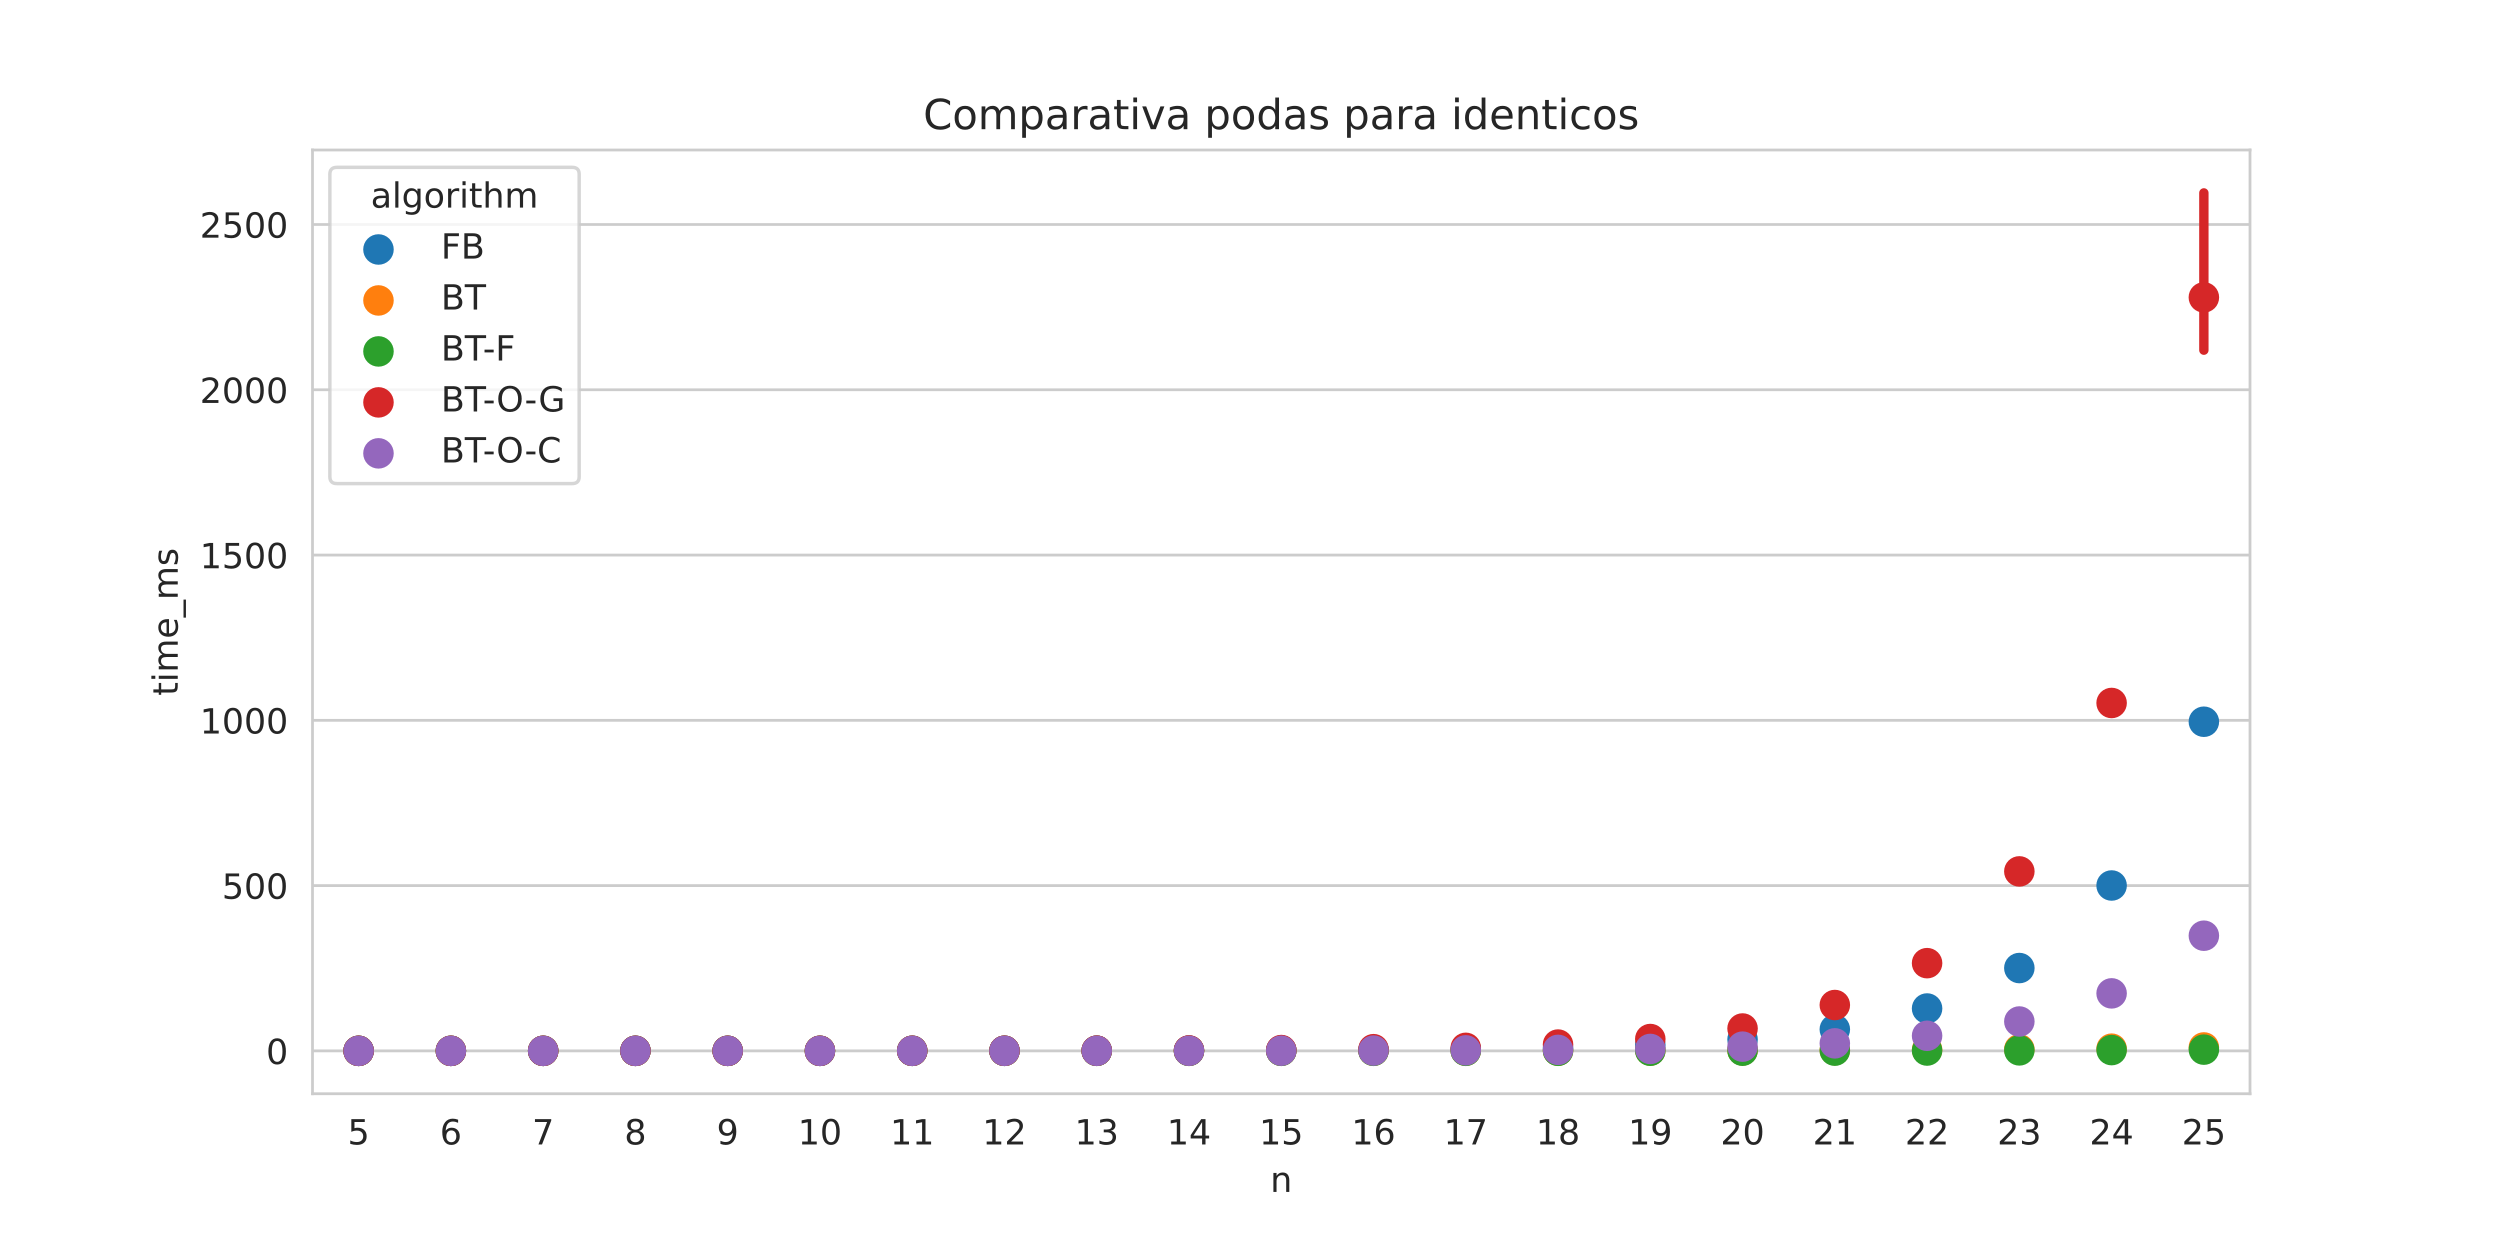 <?xml version="1.0" encoding="utf-8" standalone="no"?>
<!DOCTYPE svg PUBLIC "-//W3C//DTD SVG 1.1//EN"
  "http://www.w3.org/Graphics/SVG/1.1/DTD/svg11.dtd">
<!-- Created with matplotlib (https://matplotlib.org/) -->
<svg height="360pt" version="1.1" viewBox="0 0 720 360" width="720pt" xmlns="http://www.w3.org/2000/svg" xmlns:xlink="http://www.w3.org/1999/xlink">
 <defs>
  <style type="text/css">*{stroke-linecap:butt;stroke-linejoin:round;}</style>
 </defs>
 <g id="figure_1">
  <g id="patch_1">
   <path d="M 0 360 
L 720 360 
L 720 0 
L 0 0 
z
" style="fill:#ffffff;"/>
  </g>
  <g id="axes_1">
   <g id="patch_2">
    <path d="M 90 315 
L 648 315 
L 648 43.2 
L 90 43.2 
z
" style="fill:#ffffff;"/>
   </g>
   <g id="matplotlib.axis_1">
    <g id="xtick_1">
     <g id="text_1">
      <!-- 5 -->
      <g style="fill:#262626;" transform="translate(100.104 329.598)scale(0.1 -0.1)">
       <defs>
        <path d="M 10.797 72.906 
L 49.516 72.906 
L 49.516 64.594 
L 19.828 64.594 
L 19.828 46.734 
Q 21.969 47.469 24.109 47.828 
Q 26.266 48.188 28.422 48.188 
Q 40.625 48.188 47.75 41.5 
Q 54.891 34.812 54.891 23.391 
Q 54.891 11.625 47.562 5.094 
Q 40.234 -1.422 26.906 -1.422 
Q 22.312 -1.422 17.547 -0.641 
Q 12.797 0.141 7.719 1.703 
L 7.719 11.625 
Q 12.109 9.234 16.797 8.062 
Q 21.484 6.891 26.703 6.891 
Q 35.156 6.891 40.078 11.328 
Q 45.016 15.766 45.016 23.391 
Q 45.016 31 40.078 35.438 
Q 35.156 39.891 26.703 39.891 
Q 22.75 39.891 18.812 39.016 
Q 14.891 38.141 10.797 36.281 
z
" id="DejaVuSans-53"/>
       </defs>
       <use xlink:href="#DejaVuSans-53"/>
      </g>
     </g>
    </g>
    <g id="xtick_2">
     <g id="text_2">
      <!-- 6 -->
      <g style="fill:#262626;" transform="translate(126.676 329.598)scale(0.1 -0.1)">
       <defs>
        <path d="M 33.016 40.375 
Q 26.375 40.375 22.484 35.828 
Q 18.609 31.297 18.609 23.391 
Q 18.609 15.531 22.484 10.953 
Q 26.375 6.391 33.016 6.391 
Q 39.656 6.391 43.531 10.953 
Q 47.406 15.531 47.406 23.391 
Q 47.406 31.297 43.531 35.828 
Q 39.656 40.375 33.016 40.375 
z
M 52.594 71.297 
L 52.594 62.312 
Q 48.875 64.062 45.094 64.984 
Q 41.312 65.922 37.594 65.922 
Q 27.828 65.922 22.672 59.328 
Q 17.531 52.734 16.797 39.406 
Q 19.672 43.656 24.016 45.922 
Q 28.375 48.188 33.594 48.188 
Q 44.578 48.188 50.953 41.516 
Q 57.328 34.859 57.328 23.391 
Q 57.328 12.156 50.688 5.359 
Q 44.047 -1.422 33.016 -1.422 
Q 20.359 -1.422 13.672 8.266 
Q 6.984 17.969 6.984 36.375 
Q 6.984 53.656 15.188 63.938 
Q 23.391 74.219 37.203 74.219 
Q 40.922 74.219 44.703 73.484 
Q 48.484 72.75 52.594 71.297 
z
" id="DejaVuSans-54"/>
       </defs>
       <use xlink:href="#DejaVuSans-54"/>
      </g>
     </g>
    </g>
    <g id="xtick_3">
     <g id="text_3">
      <!-- 7 -->
      <g style="fill:#262626;" transform="translate(153.247 329.598)scale(0.1 -0.1)">
       <defs>
        <path d="M 8.203 72.906 
L 55.078 72.906 
L 55.078 68.703 
L 28.609 0 
L 18.312 0 
L 43.219 64.594 
L 8.203 64.594 
z
" id="DejaVuSans-55"/>
       </defs>
       <use xlink:href="#DejaVuSans-55"/>
      </g>
     </g>
    </g>
    <g id="xtick_4">
     <g id="text_4">
      <!-- 8 -->
      <g style="fill:#262626;" transform="translate(179.819 329.598)scale(0.1 -0.1)">
       <defs>
        <path d="M 31.781 34.625 
Q 24.75 34.625 20.719 30.859 
Q 16.703 27.094 16.703 20.516 
Q 16.703 13.922 20.719 10.156 
Q 24.75 6.391 31.781 6.391 
Q 38.812 6.391 42.859 10.172 
Q 46.922 13.969 46.922 20.516 
Q 46.922 27.094 42.891 30.859 
Q 38.875 34.625 31.781 34.625 
z
M 21.922 38.812 
Q 15.578 40.375 12.031 44.719 
Q 8.5 49.078 8.5 55.328 
Q 8.5 64.062 14.719 69.141 
Q 20.953 74.219 31.781 74.219 
Q 42.672 74.219 48.875 69.141 
Q 55.078 64.062 55.078 55.328 
Q 55.078 49.078 51.531 44.719 
Q 48 40.375 41.703 38.812 
Q 48.828 37.156 52.797 32.312 
Q 56.781 27.484 56.781 20.516 
Q 56.781 9.906 50.312 4.234 
Q 43.844 -1.422 31.781 -1.422 
Q 19.734 -1.422 13.25 4.234 
Q 6.781 9.906 6.781 20.516 
Q 6.781 27.484 10.781 32.312 
Q 14.797 37.156 21.922 38.812 
z
M 18.312 54.391 
Q 18.312 48.734 21.844 45.562 
Q 25.391 42.391 31.781 42.391 
Q 38.141 42.391 41.719 45.562 
Q 45.312 48.734 45.312 54.391 
Q 45.312 60.062 41.719 63.234 
Q 38.141 66.406 31.781 66.406 
Q 25.391 66.406 21.844 63.234 
Q 18.312 60.062 18.312 54.391 
z
" id="DejaVuSans-56"/>
       </defs>
       <use xlink:href="#DejaVuSans-56"/>
      </g>
     </g>
    </g>
    <g id="xtick_5">
     <g id="text_5">
      <!-- 9 -->
      <g style="fill:#262626;" transform="translate(206.39 329.598)scale(0.1 -0.1)">
       <defs>
        <path d="M 10.984 1.516 
L 10.984 10.5 
Q 14.703 8.734 18.5 7.812 
Q 22.312 6.891 25.984 6.891 
Q 35.75 6.891 40.891 13.453 
Q 46.047 20.016 46.781 33.406 
Q 43.953 29.203 39.594 26.953 
Q 35.25 24.703 29.984 24.703 
Q 19.047 24.703 12.672 31.312 
Q 6.297 37.938 6.297 49.422 
Q 6.297 60.641 12.938 67.422 
Q 19.578 74.219 30.609 74.219 
Q 43.266 74.219 49.922 64.516 
Q 56.594 54.828 56.594 36.375 
Q 56.594 19.141 48.406 8.859 
Q 40.234 -1.422 26.422 -1.422 
Q 22.703 -1.422 18.891 -0.688 
Q 15.094 0.047 10.984 1.516 
z
M 30.609 32.422 
Q 37.25 32.422 41.125 36.953 
Q 45.016 41.5 45.016 49.422 
Q 45.016 57.281 41.125 61.844 
Q 37.25 66.406 30.609 66.406 
Q 23.969 66.406 20.094 61.844 
Q 16.219 57.281 16.219 49.422 
Q 16.219 41.5 20.094 36.953 
Q 23.969 32.422 30.609 32.422 
z
" id="DejaVuSans-57"/>
       </defs>
       <use xlink:href="#DejaVuSans-57"/>
      </g>
     </g>
    </g>
    <g id="xtick_6">
     <g id="text_6">
      <!-- 10 -->
      <g style="fill:#262626;" transform="translate(229.78 329.598)scale(0.1 -0.1)">
       <defs>
        <path d="M 12.406 8.297 
L 28.516 8.297 
L 28.516 63.922 
L 10.984 60.406 
L 10.984 69.391 
L 28.422 72.906 
L 38.281 72.906 
L 38.281 8.297 
L 54.391 8.297 
L 54.391 0 
L 12.406 0 
z
" id="DejaVuSans-49"/>
        <path d="M 31.781 66.406 
Q 24.172 66.406 20.328 58.906 
Q 16.5 51.422 16.5 36.375 
Q 16.5 21.391 20.328 13.891 
Q 24.172 6.391 31.781 6.391 
Q 39.453 6.391 43.281 13.891 
Q 47.125 21.391 47.125 36.375 
Q 47.125 51.422 43.281 58.906 
Q 39.453 66.406 31.781 66.406 
z
M 31.781 74.219 
Q 44.047 74.219 50.516 64.516 
Q 56.984 54.828 56.984 36.375 
Q 56.984 17.969 50.516 8.266 
Q 44.047 -1.422 31.781 -1.422 
Q 19.531 -1.422 13.062 8.266 
Q 6.594 17.969 6.594 36.375 
Q 6.594 54.828 13.062 64.516 
Q 19.531 74.219 31.781 74.219 
z
" id="DejaVuSans-48"/>
       </defs>
       <use xlink:href="#DejaVuSans-49"/>
       <use x="63.623" xlink:href="#DejaVuSans-48"/>
      </g>
     </g>
    </g>
    <g id="xtick_7">
     <g id="text_7">
      <!-- 11 -->
      <g style="fill:#262626;" transform="translate(256.352 329.598)scale(0.1 -0.1)">
       <use xlink:href="#DejaVuSans-49"/>
       <use x="63.623" xlink:href="#DejaVuSans-49"/>
      </g>
     </g>
    </g>
    <g id="xtick_8">
     <g id="text_8">
      <!-- 12 -->
      <g style="fill:#262626;" transform="translate(282.923 329.598)scale(0.1 -0.1)">
       <defs>
        <path d="M 19.188 8.297 
L 53.609 8.297 
L 53.609 0 
L 7.328 0 
L 7.328 8.297 
Q 12.938 14.109 22.625 23.891 
Q 32.328 33.688 34.812 36.531 
Q 39.547 41.844 41.422 45.531 
Q 43.312 49.219 43.312 52.781 
Q 43.312 58.594 39.234 62.25 
Q 35.156 65.922 28.609 65.922 
Q 23.969 65.922 18.812 64.312 
Q 13.672 62.703 7.812 59.422 
L 7.812 69.391 
Q 13.766 71.781 18.938 73 
Q 24.125 74.219 28.422 74.219 
Q 39.75 74.219 46.484 68.547 
Q 53.219 62.891 53.219 53.422 
Q 53.219 48.922 51.531 44.891 
Q 49.859 40.875 45.406 35.406 
Q 44.188 33.984 37.641 27.219 
Q 31.109 20.453 19.188 8.297 
z
" id="DejaVuSans-50"/>
       </defs>
       <use xlink:href="#DejaVuSans-49"/>
       <use x="63.623" xlink:href="#DejaVuSans-50"/>
      </g>
     </g>
    </g>
    <g id="xtick_9">
     <g id="text_9">
      <!-- 13 -->
      <g style="fill:#262626;" transform="translate(309.495 329.598)scale(0.1 -0.1)">
       <defs>
        <path d="M 40.578 39.312 
Q 47.656 37.797 51.625 33 
Q 55.609 28.219 55.609 21.188 
Q 55.609 10.406 48.188 4.484 
Q 40.766 -1.422 27.094 -1.422 
Q 22.516 -1.422 17.656 -0.516 
Q 12.797 0.391 7.625 2.203 
L 7.625 11.719 
Q 11.719 9.328 16.594 8.109 
Q 21.484 6.891 26.812 6.891 
Q 36.078 6.891 40.938 10.547 
Q 45.797 14.203 45.797 21.188 
Q 45.797 27.641 41.281 31.266 
Q 36.766 34.906 28.719 34.906 
L 20.219 34.906 
L 20.219 43.016 
L 29.109 43.016 
Q 36.375 43.016 40.234 45.922 
Q 44.094 48.828 44.094 54.297 
Q 44.094 59.906 40.109 62.906 
Q 36.141 65.922 28.719 65.922 
Q 24.656 65.922 20.016 65.031 
Q 15.375 64.156 9.812 62.312 
L 9.812 71.094 
Q 15.438 72.656 20.344 73.438 
Q 25.25 74.219 29.594 74.219 
Q 40.828 74.219 47.359 69.109 
Q 53.906 64.016 53.906 55.328 
Q 53.906 49.266 50.438 45.094 
Q 46.969 40.922 40.578 39.312 
z
" id="DejaVuSans-51"/>
       </defs>
       <use xlink:href="#DejaVuSans-49"/>
       <use x="63.623" xlink:href="#DejaVuSans-51"/>
      </g>
     </g>
    </g>
    <g id="xtick_10">
     <g id="text_10">
      <!-- 14 -->
      <g style="fill:#262626;" transform="translate(336.066 329.598)scale(0.1 -0.1)">
       <defs>
        <path d="M 37.797 64.312 
L 12.891 25.391 
L 37.797 25.391 
z
M 35.203 72.906 
L 47.609 72.906 
L 47.609 25.391 
L 58.016 25.391 
L 58.016 17.188 
L 47.609 17.188 
L 47.609 0 
L 37.797 0 
L 37.797 17.188 
L 4.891 17.188 
L 4.891 26.703 
z
" id="DejaVuSans-52"/>
       </defs>
       <use xlink:href="#DejaVuSans-49"/>
       <use x="63.623" xlink:href="#DejaVuSans-52"/>
      </g>
     </g>
    </g>
    <g id="xtick_11">
     <g id="text_11">
      <!-- 15 -->
      <g style="fill:#262626;" transform="translate(362.637 329.598)scale(0.1 -0.1)">
       <use xlink:href="#DejaVuSans-49"/>
       <use x="63.623" xlink:href="#DejaVuSans-53"/>
      </g>
     </g>
    </g>
    <g id="xtick_12">
     <g id="text_12">
      <!-- 16 -->
      <g style="fill:#262626;" transform="translate(389.209 329.598)scale(0.1 -0.1)">
       <use xlink:href="#DejaVuSans-49"/>
       <use x="63.623" xlink:href="#DejaVuSans-54"/>
      </g>
     </g>
    </g>
    <g id="xtick_13">
     <g id="text_13">
      <!-- 17 -->
      <g style="fill:#262626;" transform="translate(415.78 329.598)scale(0.1 -0.1)">
       <use xlink:href="#DejaVuSans-49"/>
       <use x="63.623" xlink:href="#DejaVuSans-55"/>
      </g>
     </g>
    </g>
    <g id="xtick_14">
     <g id="text_14">
      <!-- 18 -->
      <g style="fill:#262626;" transform="translate(442.352 329.598)scale(0.1 -0.1)">
       <use xlink:href="#DejaVuSans-49"/>
       <use x="63.623" xlink:href="#DejaVuSans-56"/>
      </g>
     </g>
    </g>
    <g id="xtick_15">
     <g id="text_15">
      <!-- 19 -->
      <g style="fill:#262626;" transform="translate(468.923 329.598)scale(0.1 -0.1)">
       <use xlink:href="#DejaVuSans-49"/>
       <use x="63.623" xlink:href="#DejaVuSans-57"/>
      </g>
     </g>
    </g>
    <g id="xtick_16">
     <g id="text_16">
      <!-- 20 -->
      <g style="fill:#262626;" transform="translate(495.495 329.598)scale(0.1 -0.1)">
       <use xlink:href="#DejaVuSans-50"/>
       <use x="63.623" xlink:href="#DejaVuSans-48"/>
      </g>
     </g>
    </g>
    <g id="xtick_17">
     <g id="text_17">
      <!-- 21 -->
      <g style="fill:#262626;" transform="translate(522.066 329.598)scale(0.1 -0.1)">
       <use xlink:href="#DejaVuSans-50"/>
       <use x="63.623" xlink:href="#DejaVuSans-49"/>
      </g>
     </g>
    </g>
    <g id="xtick_18">
     <g id="text_18">
      <!-- 22 -->
      <g style="fill:#262626;" transform="translate(548.638 329.598)scale(0.1 -0.1)">
       <use xlink:href="#DejaVuSans-50"/>
       <use x="63.623" xlink:href="#DejaVuSans-50"/>
      </g>
     </g>
    </g>
    <g id="xtick_19">
     <g id="text_19">
      <!-- 23 -->
      <g style="fill:#262626;" transform="translate(575.209 329.598)scale(0.1 -0.1)">
       <use xlink:href="#DejaVuSans-50"/>
       <use x="63.623" xlink:href="#DejaVuSans-51"/>
      </g>
     </g>
    </g>
    <g id="xtick_20">
     <g id="text_20">
      <!-- 24 -->
      <g style="fill:#262626;" transform="translate(601.78 329.598)scale(0.1 -0.1)">
       <use xlink:href="#DejaVuSans-50"/>
       <use x="63.623" xlink:href="#DejaVuSans-52"/>
      </g>
     </g>
    </g>
    <g id="xtick_21">
     <g id="text_21">
      <!-- 25 -->
      <g style="fill:#262626;" transform="translate(628.352 329.598)scale(0.1 -0.1)">
       <use xlink:href="#DejaVuSans-50"/>
       <use x="63.623" xlink:href="#DejaVuSans-53"/>
      </g>
     </g>
    </g>
    <g id="text_22">
     <!-- n -->
     <g style="fill:#262626;" transform="translate(365.831 343.277)scale(0.1 -0.1)">
      <defs>
       <path d="M 54.891 33.016 
L 54.891 0 
L 45.906 0 
L 45.906 32.719 
Q 45.906 40.484 42.875 44.328 
Q 39.844 48.188 33.797 48.188 
Q 26.516 48.188 22.312 43.547 
Q 18.109 38.922 18.109 30.906 
L 18.109 0 
L 9.078 0 
L 9.078 54.688 
L 18.109 54.688 
L 18.109 46.188 
Q 21.344 51.125 25.703 53.562 
Q 30.078 56 35.797 56 
Q 45.219 56 50.047 50.172 
Q 54.891 44.344 54.891 33.016 
z
" id="DejaVuSans-110"/>
      </defs>
      <use xlink:href="#DejaVuSans-110"/>
     </g>
    </g>
   </g>
   <g id="matplotlib.axis_2">
    <g id="ytick_1">
     <g id="line2d_1">
      <path clip-path="url(#p6bb9f48d76)" d="M 90 302.646 
L 648 302.646 
" style="fill:none;stroke:#cccccc;stroke-linecap:round;stroke-width:0.8;"/>
     </g>
     <g id="text_23">
      <!-- 0 -->
      <g style="fill:#262626;" transform="translate(76.638 306.445)scale(0.1 -0.1)">
       <use xlink:href="#DejaVuSans-48"/>
      </g>
     </g>
    </g>
    <g id="ytick_2">
     <g id="line2d_2">
      <path clip-path="url(#p6bb9f48d76)" d="M 90 255.048 
L 648 255.048 
" style="fill:none;stroke:#cccccc;stroke-linecap:round;stroke-width:0.8;"/>
     </g>
     <g id="text_24">
      <!-- 500 -->
      <g style="fill:#262626;" transform="translate(63.913 258.847)scale(0.1 -0.1)">
       <use xlink:href="#DejaVuSans-53"/>
       <use x="63.623" xlink:href="#DejaVuSans-48"/>
       <use x="127.246" xlink:href="#DejaVuSans-48"/>
      </g>
     </g>
    </g>
    <g id="ytick_3">
     <g id="line2d_3">
      <path clip-path="url(#p6bb9f48d76)" d="M 90 207.45 
L 648 207.45 
" style="fill:none;stroke:#cccccc;stroke-linecap:round;stroke-width:0.8;"/>
     </g>
     <g id="text_25">
      <!-- 1000 -->
      <g style="fill:#262626;" transform="translate(57.55 211.249)scale(0.1 -0.1)">
       <use xlink:href="#DejaVuSans-49"/>
       <use x="63.623" xlink:href="#DejaVuSans-48"/>
       <use x="127.246" xlink:href="#DejaVuSans-48"/>
       <use x="190.869" xlink:href="#DejaVuSans-48"/>
      </g>
     </g>
    </g>
    <g id="ytick_4">
     <g id="line2d_4">
      <path clip-path="url(#p6bb9f48d76)" d="M 90 159.852 
L 648 159.852 
" style="fill:none;stroke:#cccccc;stroke-linecap:round;stroke-width:0.8;"/>
     </g>
     <g id="text_26">
      <!-- 1500 -->
      <g style="fill:#262626;" transform="translate(57.55 163.651)scale(0.1 -0.1)">
       <use xlink:href="#DejaVuSans-49"/>
       <use x="63.623" xlink:href="#DejaVuSans-53"/>
       <use x="127.246" xlink:href="#DejaVuSans-48"/>
       <use x="190.869" xlink:href="#DejaVuSans-48"/>
      </g>
     </g>
    </g>
    <g id="ytick_5">
     <g id="line2d_5">
      <path clip-path="url(#p6bb9f48d76)" d="M 90 112.254 
L 648 112.254 
" style="fill:none;stroke:#cccccc;stroke-linecap:round;stroke-width:0.8;"/>
     </g>
     <g id="text_27">
      <!-- 2000 -->
      <g style="fill:#262626;" transform="translate(57.55 116.053)scale(0.1 -0.1)">
       <use xlink:href="#DejaVuSans-50"/>
       <use x="63.623" xlink:href="#DejaVuSans-48"/>
       <use x="127.246" xlink:href="#DejaVuSans-48"/>
       <use x="190.869" xlink:href="#DejaVuSans-48"/>
      </g>
     </g>
    </g>
    <g id="ytick_6">
     <g id="line2d_6">
      <path clip-path="url(#p6bb9f48d76)" d="M 90 64.656 
L 648 64.656 
" style="fill:none;stroke:#cccccc;stroke-linecap:round;stroke-width:0.8;"/>
     </g>
     <g id="text_28">
      <!-- 2500 -->
      <g style="fill:#262626;" transform="translate(57.55 68.455)scale(0.1 -0.1)">
       <use xlink:href="#DejaVuSans-50"/>
       <use x="63.623" xlink:href="#DejaVuSans-53"/>
       <use x="127.246" xlink:href="#DejaVuSans-48"/>
       <use x="190.869" xlink:href="#DejaVuSans-48"/>
      </g>
     </g>
    </g>
    <g id="text_29">
     <!-- time_ms -->
     <g style="fill:#262626;" transform="translate(51.192 200.371)rotate(-90)scale(0.1 -0.1)">
      <defs>
       <path d="M 18.312 70.219 
L 18.312 54.688 
L 36.812 54.688 
L 36.812 47.703 
L 18.312 47.703 
L 18.312 18.016 
Q 18.312 11.328 20.141 9.422 
Q 21.969 7.516 27.594 7.516 
L 36.812 7.516 
L 36.812 0 
L 27.594 0 
Q 17.188 0 13.234 3.875 
Q 9.281 7.766 9.281 18.016 
L 9.281 47.703 
L 2.688 47.703 
L 2.688 54.688 
L 9.281 54.688 
L 9.281 70.219 
z
" id="DejaVuSans-116"/>
       <path d="M 9.422 54.688 
L 18.406 54.688 
L 18.406 0 
L 9.422 0 
z
M 9.422 75.984 
L 18.406 75.984 
L 18.406 64.594 
L 9.422 64.594 
z
" id="DejaVuSans-105"/>
       <path d="M 52 44.188 
Q 55.375 50.25 60.062 53.125 
Q 64.75 56 71.094 56 
Q 79.641 56 84.281 50.016 
Q 88.922 44.047 88.922 33.016 
L 88.922 0 
L 79.891 0 
L 79.891 32.719 
Q 79.891 40.578 77.094 44.375 
Q 74.312 48.188 68.609 48.188 
Q 61.625 48.188 57.562 43.547 
Q 53.516 38.922 53.516 30.906 
L 53.516 0 
L 44.484 0 
L 44.484 32.719 
Q 44.484 40.625 41.703 44.406 
Q 38.922 48.188 33.109 48.188 
Q 26.219 48.188 22.156 43.531 
Q 18.109 38.875 18.109 30.906 
L 18.109 0 
L 9.078 0 
L 9.078 54.688 
L 18.109 54.688 
L 18.109 46.188 
Q 21.188 51.219 25.484 53.609 
Q 29.781 56 35.688 56 
Q 41.656 56 45.828 52.969 
Q 50 49.953 52 44.188 
z
" id="DejaVuSans-109"/>
       <path d="M 56.203 29.594 
L 56.203 25.203 
L 14.891 25.203 
Q 15.484 15.922 20.484 11.062 
Q 25.484 6.203 34.422 6.203 
Q 39.594 6.203 44.453 7.469 
Q 49.312 8.734 54.109 11.281 
L 54.109 2.781 
Q 49.266 0.734 44.188 -0.344 
Q 39.109 -1.422 33.891 -1.422 
Q 20.797 -1.422 13.156 6.188 
Q 5.516 13.812 5.516 26.812 
Q 5.516 40.234 12.766 48.109 
Q 20.016 56 32.328 56 
Q 43.359 56 49.781 48.891 
Q 56.203 41.797 56.203 29.594 
z
M 47.219 32.234 
Q 47.125 39.594 43.094 43.984 
Q 39.062 48.391 32.422 48.391 
Q 24.906 48.391 20.391 44.141 
Q 15.875 39.891 15.188 32.172 
z
" id="DejaVuSans-101"/>
       <path d="M 50.984 -16.609 
L 50.984 -23.578 
L -0.984 -23.578 
L -0.984 -16.609 
z
" id="DejaVuSans-95"/>
       <path d="M 44.281 53.078 
L 44.281 44.578 
Q 40.484 46.531 36.375 47.5 
Q 32.281 48.484 27.875 48.484 
Q 21.188 48.484 17.844 46.438 
Q 14.5 44.391 14.5 40.281 
Q 14.5 37.156 16.891 35.375 
Q 19.281 33.594 26.516 31.984 
L 29.594 31.297 
Q 39.156 29.25 43.188 25.516 
Q 47.219 21.781 47.219 15.094 
Q 47.219 7.469 41.188 3.016 
Q 35.156 -1.422 24.609 -1.422 
Q 20.219 -1.422 15.453 -0.562 
Q 10.688 0.297 5.422 2 
L 5.422 11.281 
Q 10.406 8.688 15.234 7.391 
Q 20.062 6.109 24.812 6.109 
Q 31.156 6.109 34.562 8.281 
Q 37.984 10.453 37.984 14.406 
Q 37.984 18.062 35.516 20.016 
Q 33.062 21.969 24.703 23.781 
L 21.578 24.516 
Q 13.234 26.266 9.516 29.906 
Q 5.812 33.547 5.812 39.891 
Q 5.812 47.609 11.281 51.797 
Q 16.75 56 26.812 56 
Q 31.781 56 36.172 55.266 
Q 40.578 54.547 44.281 53.078 
z
" id="DejaVuSans-115"/>
      </defs>
      <use xlink:href="#DejaVuSans-116"/>
      <use x="39.209" xlink:href="#DejaVuSans-105"/>
      <use x="66.992" xlink:href="#DejaVuSans-109"/>
      <use x="164.404" xlink:href="#DejaVuSans-101"/>
      <use x="225.928" xlink:href="#DejaVuSans-95"/>
      <use x="275.928" xlink:href="#DejaVuSans-109"/>
      <use x="373.34" xlink:href="#DejaVuSans-115"/>
     </g>
    </g>
   </g>
   <g id="PathCollection_1">
    <defs>
     <path d="M 0 3.384 
C 0.897 3.384 1.758 3.027 2.393 2.393 
C 3.027 1.758 3.384 0.897 3.384 0 
C 3.384 -0.897 3.027 -1.758 2.393 -2.393 
C 1.758 -3.027 0.897 -3.384 0 -3.384 
C -0.897 -3.384 -1.758 -3.027 -2.393 -2.393 
C -3.027 -1.758 -3.384 -0.897 -3.384 0 
C -3.384 0.897 -3.027 1.758 -2.393 2.393 
C -1.758 3.027 -0.897 3.384 0 3.384 
z
" id="mab4349148f" style="stroke:#1f77b4;stroke-width:2.025;"/>
    </defs>
    <g clip-path="url(#p6bb9f48d76)">
     <use style="fill:#1f77b4;stroke:#1f77b4;stroke-width:2.025;" x="103.286" xlink:href="#mab4349148f" y="302.645"/>
     <use style="fill:#1f77b4;stroke:#1f77b4;stroke-width:2.025;" x="129.857" xlink:href="#mab4349148f" y="302.645"/>
     <use style="fill:#1f77b4;stroke:#1f77b4;stroke-width:2.025;" x="156.429" xlink:href="#mab4349148f" y="302.645"/>
     <use style="fill:#1f77b4;stroke:#1f77b4;stroke-width:2.025;" x="183" xlink:href="#mab4349148f" y="302.644"/>
     <use style="fill:#1f77b4;stroke:#1f77b4;stroke-width:2.025;" x="209.571" xlink:href="#mab4349148f" y="302.643"/>
     <use style="fill:#1f77b4;stroke:#1f77b4;stroke-width:2.025;" x="236.143" xlink:href="#mab4349148f" y="302.641"/>
     <use style="fill:#1f77b4;stroke:#1f77b4;stroke-width:2.025;" x="262.714" xlink:href="#mab4349148f" y="302.635"/>
     <use style="fill:#1f77b4;stroke:#1f77b4;stroke-width:2.025;" x="289.286" xlink:href="#mab4349148f" y="302.63"/>
     <use style="fill:#1f77b4;stroke:#1f77b4;stroke-width:2.025;" x="315.857" xlink:href="#mab4349148f" y="302.612"/>
     <use style="fill:#1f77b4;stroke:#1f77b4;stroke-width:2.025;" x="342.429" xlink:href="#mab4349148f" y="302.585"/>
     <use style="fill:#1f77b4;stroke:#1f77b4;stroke-width:2.025;" x="369" xlink:href="#mab4349148f" y="302.538"/>
     <use style="fill:#1f77b4;stroke:#1f77b4;stroke-width:2.025;" x="395.571" xlink:href="#mab4349148f" y="302.424"/>
     <use style="fill:#1f77b4;stroke:#1f77b4;stroke-width:2.025;" x="422.143" xlink:href="#mab4349148f" y="302.208"/>
     <use style="fill:#1f77b4;stroke:#1f77b4;stroke-width:2.025;" x="448.714" xlink:href="#mab4349148f" y="301.808"/>
     <use style="fill:#1f77b4;stroke:#1f77b4;stroke-width:2.025;" x="475.286" xlink:href="#mab4349148f" y="300.928"/>
     <use style="fill:#1f77b4;stroke:#1f77b4;stroke-width:2.025;" x="501.857" xlink:href="#mab4349148f" y="299.373"/>
     <use style="fill:#1f77b4;stroke:#1f77b4;stroke-width:2.025;" x="528.429" xlink:href="#mab4349148f" y="296.454"/>
     <use style="fill:#1f77b4;stroke:#1f77b4;stroke-width:2.025;" x="555" xlink:href="#mab4349148f" y="290.45"/>
     <use style="fill:#1f77b4;stroke:#1f77b4;stroke-width:2.025;" x="581.571" xlink:href="#mab4349148f" y="278.797"/>
     <use style="fill:#1f77b4;stroke:#1f77b4;stroke-width:2.025;" x="608.143" xlink:href="#mab4349148f" y="255.024"/>
     <use style="fill:#1f77b4;stroke:#1f77b4;stroke-width:2.025;" x="634.714" xlink:href="#mab4349148f" y="207.859"/>
    </g>
   </g>
   <g id="line2d_7">
    <path clip-path="url(#p6bb9f48d76)" d="M 103.286 302.645 
L 103.286 302.645 
" style="fill:none;stroke:#1f77b4;stroke-linecap:round;stroke-width:2.7;"/>
   </g>
   <g id="line2d_8">
    <path clip-path="url(#p6bb9f48d76)" d="M 129.857 302.645 
L 129.857 302.644 
" style="fill:none;stroke:#1f77b4;stroke-linecap:round;stroke-width:2.7;"/>
   </g>
   <g id="line2d_9">
    <path clip-path="url(#p6bb9f48d76)" d="M 156.429 302.645 
L 156.429 302.645 
" style="fill:none;stroke:#1f77b4;stroke-linecap:round;stroke-width:2.7;"/>
   </g>
   <g id="line2d_10">
    <path clip-path="url(#p6bb9f48d76)" d="M 183 302.644 
L 183 302.644 
" style="fill:none;stroke:#1f77b4;stroke-linecap:round;stroke-width:2.7;"/>
   </g>
   <g id="line2d_11">
    <path clip-path="url(#p6bb9f48d76)" d="M 209.571 302.643 
L 209.571 302.643 
" style="fill:none;stroke:#1f77b4;stroke-linecap:round;stroke-width:2.7;"/>
   </g>
   <g id="line2d_12">
    <path clip-path="url(#p6bb9f48d76)" d="M 236.143 302.641 
L 236.143 302.64 
" style="fill:none;stroke:#1f77b4;stroke-linecap:round;stroke-width:2.7;"/>
   </g>
   <g id="line2d_13">
    <path clip-path="url(#p6bb9f48d76)" d="M 262.714 302.637 
L 262.714 302.633 
" style="fill:none;stroke:#1f77b4;stroke-linecap:round;stroke-width:2.7;"/>
   </g>
   <g id="line2d_14">
    <path clip-path="url(#p6bb9f48d76)" d="M 289.286 302.631 
L 289.286 302.628 
" style="fill:none;stroke:#1f77b4;stroke-linecap:round;stroke-width:2.7;"/>
   </g>
   <g id="line2d_15">
    <path clip-path="url(#p6bb9f48d76)" d="M 315.857 302.615 
L 315.857 302.609 
" style="fill:none;stroke:#1f77b4;stroke-linecap:round;stroke-width:2.7;"/>
   </g>
   <g id="line2d_16">
    <path clip-path="url(#p6bb9f48d76)" d="M 342.429 302.591 
L 342.429 302.575 
" style="fill:none;stroke:#1f77b4;stroke-linecap:round;stroke-width:2.7;"/>
   </g>
   <g id="line2d_17">
    <path clip-path="url(#p6bb9f48d76)" d="M 369 302.544 
L 369 302.536 
" style="fill:none;stroke:#1f77b4;stroke-linecap:round;stroke-width:2.7;"/>
   </g>
   <g id="line2d_18">
    <path clip-path="url(#p6bb9f48d76)" d="M 395.571 302.439 
L 395.571 302.398 
" style="fill:none;stroke:#1f77b4;stroke-linecap:round;stroke-width:2.7;"/>
   </g>
   <g id="line2d_19">
    <path clip-path="url(#p6bb9f48d76)" d="M 422.143 302.24 
L 422.143 302.164 
" style="fill:none;stroke:#1f77b4;stroke-linecap:round;stroke-width:2.7;"/>
   </g>
   <g id="line2d_20">
    <path clip-path="url(#p6bb9f48d76)" d="M 448.714 301.815 
L 448.714 301.797 
" style="fill:none;stroke:#1f77b4;stroke-linecap:round;stroke-width:2.7;"/>
   </g>
   <g id="line2d_21">
    <path clip-path="url(#p6bb9f48d76)" d="M 475.286 301.083 
L 475.286 300.829 
" style="fill:none;stroke:#1f77b4;stroke-linecap:round;stroke-width:2.7;"/>
   </g>
   <g id="line2d_22">
    <path clip-path="url(#p6bb9f48d76)" d="M 501.857 299.453 
L 501.857 299.301 
" style="fill:none;stroke:#1f77b4;stroke-linecap:round;stroke-width:2.7;"/>
   </g>
   <g id="line2d_23">
    <path clip-path="url(#p6bb9f48d76)" d="M 528.429 296.546 
L 528.429 296.304 
" style="fill:none;stroke:#1f77b4;stroke-linecap:round;stroke-width:2.7;"/>
   </g>
   <g id="line2d_24">
    <path clip-path="url(#p6bb9f48d76)" d="M 555 290.481 
L 555 290.397 
" style="fill:none;stroke:#1f77b4;stroke-linecap:round;stroke-width:2.7;"/>
   </g>
   <g id="line2d_25">
    <path clip-path="url(#p6bb9f48d76)" d="M 581.571 278.876 
L 581.571 278.742 
" style="fill:none;stroke:#1f77b4;stroke-linecap:round;stroke-width:2.7;"/>
   </g>
   <g id="line2d_26">
    <path clip-path="url(#p6bb9f48d76)" d="M 608.143 255.249 
L 608.143 254.788 
" style="fill:none;stroke:#1f77b4;stroke-linecap:round;stroke-width:2.7;"/>
   </g>
   <g id="line2d_27">
    <path clip-path="url(#p6bb9f48d76)" d="M 634.714 208.398 
L 634.714 207.355 
" style="fill:none;stroke:#1f77b4;stroke-linecap:round;stroke-width:2.7;"/>
   </g>
   <g id="PathCollection_2">
    <defs>
     <path d="M 0 3.384 
C 0.897 3.384 1.758 3.027 2.393 2.393 
C 3.027 1.758 3.384 0.897 3.384 0 
C 3.384 -0.897 3.027 -1.758 2.393 -2.393 
C 1.758 -3.027 0.897 -3.384 0 -3.384 
C -0.897 -3.384 -1.758 -3.027 -2.393 -2.393 
C -3.027 -1.758 -3.384 -0.897 -3.384 0 
C -3.384 0.897 -3.027 1.758 -2.393 2.393 
C -1.758 3.027 -0.897 3.384 0 3.384 
z
" id="m871d178534" style="stroke:#ff7f0e;stroke-width:2.025;"/>
    </defs>
    <g clip-path="url(#p6bb9f48d76)">
     <use style="fill:#ff7f0e;stroke:#ff7f0e;stroke-width:2.025;" x="103.286" xlink:href="#m871d178534" y="302.645"/>
     <use style="fill:#ff7f0e;stroke:#ff7f0e;stroke-width:2.025;" x="129.857" xlink:href="#m871d178534" y="302.645"/>
     <use style="fill:#ff7f0e;stroke:#ff7f0e;stroke-width:2.025;" x="156.429" xlink:href="#m871d178534" y="302.645"/>
     <use style="fill:#ff7f0e;stroke:#ff7f0e;stroke-width:2.025;" x="183" xlink:href="#m871d178534" y="302.644"/>
     <use style="fill:#ff7f0e;stroke:#ff7f0e;stroke-width:2.025;" x="209.571" xlink:href="#m871d178534" y="302.644"/>
     <use style="fill:#ff7f0e;stroke:#ff7f0e;stroke-width:2.025;" x="236.143" xlink:href="#m871d178534" y="302.643"/>
     <use style="fill:#ff7f0e;stroke:#ff7f0e;stroke-width:2.025;" x="262.714" xlink:href="#m871d178534" y="302.642"/>
     <use style="fill:#ff7f0e;stroke:#ff7f0e;stroke-width:2.025;" x="289.286" xlink:href="#m871d178534" y="302.64"/>
     <use style="fill:#ff7f0e;stroke:#ff7f0e;stroke-width:2.025;" x="315.857" xlink:href="#m871d178534" y="302.636"/>
     <use style="fill:#ff7f0e;stroke:#ff7f0e;stroke-width:2.025;" x="342.429" xlink:href="#m871d178534" y="302.633"/>
     <use style="fill:#ff7f0e;stroke:#ff7f0e;stroke-width:2.025;" x="369" xlink:href="#m871d178534" y="302.627"/>
     <use style="fill:#ff7f0e;stroke:#ff7f0e;stroke-width:2.025;" x="395.571" xlink:href="#m871d178534" y="302.617"/>
     <use style="fill:#ff7f0e;stroke:#ff7f0e;stroke-width:2.025;" x="422.143" xlink:href="#m871d178534" y="302.602"/>
     <use style="fill:#ff7f0e;stroke:#ff7f0e;stroke-width:2.025;" x="448.714" xlink:href="#m871d178534" y="302.586"/>
     <use style="fill:#ff7f0e;stroke:#ff7f0e;stroke-width:2.025;" x="475.286" xlink:href="#m871d178534" y="302.554"/>
     <use style="fill:#ff7f0e;stroke:#ff7f0e;stroke-width:2.025;" x="501.857" xlink:href="#m871d178534" y="302.501"/>
     <use style="fill:#ff7f0e;stroke:#ff7f0e;stroke-width:2.025;" x="528.429" xlink:href="#m871d178534" y="302.432"/>
     <use style="fill:#ff7f0e;stroke:#ff7f0e;stroke-width:2.025;" x="555" xlink:href="#m871d178534" y="302.351"/>
     <use style="fill:#ff7f0e;stroke:#ff7f0e;stroke-width:2.025;" x="581.571" xlink:href="#m871d178534" y="302.188"/>
     <use style="fill:#ff7f0e;stroke:#ff7f0e;stroke-width:2.025;" x="608.143" xlink:href="#m871d178534" y="302.017"/>
     <use style="fill:#ff7f0e;stroke:#ff7f0e;stroke-width:2.025;" x="634.714" xlink:href="#m871d178534" y="301.666"/>
    </g>
   </g>
   <g id="line2d_28">
    <path clip-path="url(#p6bb9f48d76)" d="M 103.286 302.645 
L 103.286 302.645 
" style="fill:none;stroke:#ff7f0e;stroke-linecap:round;stroke-width:2.7;"/>
   </g>
   <g id="line2d_29">
    <path clip-path="url(#p6bb9f48d76)" d="M 129.857 302.645 
L 129.857 302.645 
" style="fill:none;stroke:#ff7f0e;stroke-linecap:round;stroke-width:2.7;"/>
   </g>
   <g id="line2d_30">
    <path clip-path="url(#p6bb9f48d76)" d="M 156.429 302.645 
L 156.429 302.645 
" style="fill:none;stroke:#ff7f0e;stroke-linecap:round;stroke-width:2.7;"/>
   </g>
   <g id="line2d_31">
    <path clip-path="url(#p6bb9f48d76)" d="M 183 302.645 
L 183 302.644 
" style="fill:none;stroke:#ff7f0e;stroke-linecap:round;stroke-width:2.7;"/>
   </g>
   <g id="line2d_32">
    <path clip-path="url(#p6bb9f48d76)" d="M 209.571 302.644 
L 209.571 302.644 
" style="fill:none;stroke:#ff7f0e;stroke-linecap:round;stroke-width:2.7;"/>
   </g>
   <g id="line2d_33">
    <path clip-path="url(#p6bb9f48d76)" d="M 236.143 302.643 
L 236.143 302.642 
" style="fill:none;stroke:#ff7f0e;stroke-linecap:round;stroke-width:2.7;"/>
   </g>
   <g id="line2d_34">
    <path clip-path="url(#p6bb9f48d76)" d="M 262.714 302.642 
L 262.714 302.641 
" style="fill:none;stroke:#ff7f0e;stroke-linecap:round;stroke-width:2.7;"/>
   </g>
   <g id="line2d_35">
    <path clip-path="url(#p6bb9f48d76)" d="M 289.286 302.64 
L 289.286 302.639 
" style="fill:none;stroke:#ff7f0e;stroke-linecap:round;stroke-width:2.7;"/>
   </g>
   <g id="line2d_36">
    <path clip-path="url(#p6bb9f48d76)" d="M 315.857 302.636 
L 315.857 302.635 
" style="fill:none;stroke:#ff7f0e;stroke-linecap:round;stroke-width:2.7;"/>
   </g>
   <g id="line2d_37">
    <path clip-path="url(#p6bb9f48d76)" d="M 342.429 302.634 
L 342.429 302.632 
" style="fill:none;stroke:#ff7f0e;stroke-linecap:round;stroke-width:2.7;"/>
   </g>
   <g id="line2d_38">
    <path clip-path="url(#p6bb9f48d76)" d="M 369 302.627 
L 369 302.625 
" style="fill:none;stroke:#ff7f0e;stroke-linecap:round;stroke-width:2.7;"/>
   </g>
   <g id="line2d_39">
    <path clip-path="url(#p6bb9f48d76)" d="M 395.571 302.62 
L 395.571 302.615 
" style="fill:none;stroke:#ff7f0e;stroke-linecap:round;stroke-width:2.7;"/>
   </g>
   <g id="line2d_40">
    <path clip-path="url(#p6bb9f48d76)" d="M 422.143 302.606 
L 422.143 302.6 
" style="fill:none;stroke:#ff7f0e;stroke-linecap:round;stroke-width:2.7;"/>
   </g>
   <g id="line2d_41">
    <path clip-path="url(#p6bb9f48d76)" d="M 448.714 302.587 
L 448.714 302.586 
" style="fill:none;stroke:#ff7f0e;stroke-linecap:round;stroke-width:2.7;"/>
   </g>
   <g id="line2d_42">
    <path clip-path="url(#p6bb9f48d76)" d="M 475.286 302.56 
L 475.286 302.547 
" style="fill:none;stroke:#ff7f0e;stroke-linecap:round;stroke-width:2.7;"/>
   </g>
   <g id="line2d_43">
    <path clip-path="url(#p6bb9f48d76)" d="M 501.857 302.519 
L 501.857 302.47 
" style="fill:none;stroke:#ff7f0e;stroke-linecap:round;stroke-width:2.7;"/>
   </g>
   <g id="line2d_44">
    <path clip-path="url(#p6bb9f48d76)" d="M 528.429 302.436 
L 528.429 302.427 
" style="fill:none;stroke:#ff7f0e;stroke-linecap:round;stroke-width:2.7;"/>
   </g>
   <g id="line2d_45">
    <path clip-path="url(#p6bb9f48d76)" d="M 555 302.362 
L 555 302.331 
" style="fill:none;stroke:#ff7f0e;stroke-linecap:round;stroke-width:2.7;"/>
   </g>
   <g id="line2d_46">
    <path clip-path="url(#p6bb9f48d76)" d="M 581.571 302.192 
L 581.571 302.185 
" style="fill:none;stroke:#ff7f0e;stroke-linecap:round;stroke-width:2.7;"/>
   </g>
   <g id="line2d_47">
    <path clip-path="url(#p6bb9f48d76)" d="M 608.143 302.019 
L 608.143 302.015 
" style="fill:none;stroke:#ff7f0e;stroke-linecap:round;stroke-width:2.7;"/>
   </g>
   <g id="line2d_48">
    <path clip-path="url(#p6bb9f48d76)" d="M 634.714 301.7 
L 634.714 301.647 
" style="fill:none;stroke:#ff7f0e;stroke-linecap:round;stroke-width:2.7;"/>
   </g>
   <g id="patch_3">
    <path d="M 90 315 
L 90 43.2 
" style="fill:none;stroke:#cccccc;stroke-linecap:square;stroke-linejoin:miter;stroke-width:0.8;"/>
   </g>
   <g id="patch_4">
    <path d="M 648 315 
L 648 43.2 
" style="fill:none;stroke:#cccccc;stroke-linecap:square;stroke-linejoin:miter;stroke-width:0.8;"/>
   </g>
   <g id="patch_5">
    <path d="M 90 315 
L 648 315 
" style="fill:none;stroke:#cccccc;stroke-linecap:square;stroke-linejoin:miter;stroke-width:0.8;"/>
   </g>
   <g id="patch_6">
    <path d="M 90 43.2 
L 648 43.2 
" style="fill:none;stroke:#cccccc;stroke-linecap:square;stroke-linejoin:miter;stroke-width:0.8;"/>
   </g>
   <g id="PathCollection_3">
    <defs>
     <path d="M 0 3.384 
C 0.897 3.384 1.758 3.027 2.393 2.393 
C 3.027 1.758 3.384 0.897 3.384 0 
C 3.384 -0.897 3.027 -1.758 2.393 -2.393 
C 1.758 -3.027 0.897 -3.384 0 -3.384 
C -0.897 -3.384 -1.758 -3.027 -2.393 -2.393 
C -3.027 -1.758 -3.384 -0.897 -3.384 0 
C -3.384 0.897 -3.027 1.758 -2.393 2.393 
C -1.758 3.027 -0.897 3.384 0 3.384 
z
" id="m4eff386671" style="stroke:#2ca02c;stroke-width:2.025;"/>
    </defs>
    <g clip-path="url(#p6bb9f48d76)">
     <use style="fill:#2ca02c;stroke:#2ca02c;stroke-width:2.025;" x="103.286" xlink:href="#m4eff386671" y="302.645"/>
     <use style="fill:#2ca02c;stroke:#2ca02c;stroke-width:2.025;" x="129.857" xlink:href="#m4eff386671" y="302.645"/>
     <use style="fill:#2ca02c;stroke:#2ca02c;stroke-width:2.025;" x="156.429" xlink:href="#m4eff386671" y="302.645"/>
     <use style="fill:#2ca02c;stroke:#2ca02c;stroke-width:2.025;" x="183" xlink:href="#m4eff386671" y="302.645"/>
     <use style="fill:#2ca02c;stroke:#2ca02c;stroke-width:2.025;" x="209.571" xlink:href="#m4eff386671" y="302.645"/>
     <use style="fill:#2ca02c;stroke:#2ca02c;stroke-width:2.025;" x="236.143" xlink:href="#m4eff386671" y="302.645"/>
     <use style="fill:#2ca02c;stroke:#2ca02c;stroke-width:2.025;" x="262.714" xlink:href="#m4eff386671" y="302.645"/>
     <use style="fill:#2ca02c;stroke:#2ca02c;stroke-width:2.025;" x="289.286" xlink:href="#m4eff386671" y="302.645"/>
     <use style="fill:#2ca02c;stroke:#2ca02c;stroke-width:2.025;" x="315.857" xlink:href="#m4eff386671" y="302.644"/>
     <use style="fill:#2ca02c;stroke:#2ca02c;stroke-width:2.025;" x="342.429" xlink:href="#m4eff386671" y="302.644"/>
     <use style="fill:#2ca02c;stroke:#2ca02c;stroke-width:2.025;" x="369" xlink:href="#m4eff386671" y="302.643"/>
     <use style="fill:#2ca02c;stroke:#2ca02c;stroke-width:2.025;" x="395.571" xlink:href="#m4eff386671" y="302.641"/>
     <use style="fill:#2ca02c;stroke:#2ca02c;stroke-width:2.025;" x="422.143" xlink:href="#m4eff386671" y="302.638"/>
     <use style="fill:#2ca02c;stroke:#2ca02c;stroke-width:2.025;" x="448.714" xlink:href="#m4eff386671" y="302.633"/>
     <use style="fill:#2ca02c;stroke:#2ca02c;stroke-width:2.025;" x="475.286" xlink:href="#m4eff386671" y="302.622"/>
     <use style="fill:#2ca02c;stroke:#2ca02c;stroke-width:2.025;" x="501.857" xlink:href="#m4eff386671" y="302.613"/>
     <use style="fill:#2ca02c;stroke:#2ca02c;stroke-width:2.025;" x="528.429" xlink:href="#m4eff386671" y="302.591"/>
     <use style="fill:#2ca02c;stroke:#2ca02c;stroke-width:2.025;" x="555" xlink:href="#m4eff386671" y="302.556"/>
     <use style="fill:#2ca02c;stroke:#2ca02c;stroke-width:2.025;" x="581.571" xlink:href="#m4eff386671" y="302.509"/>
     <use style="fill:#2ca02c;stroke:#2ca02c;stroke-width:2.025;" x="608.143" xlink:href="#m4eff386671" y="302.428"/>
     <use style="fill:#2ca02c;stroke:#2ca02c;stroke-width:2.025;" x="634.714" xlink:href="#m4eff386671" y="302.294"/>
    </g>
   </g>
   <g id="line2d_49">
    <path clip-path="url(#p6bb9f48d76)" d="M 103.286 302.645 
L 103.286 302.645 
" style="fill:none;stroke:#2ca02c;stroke-linecap:round;stroke-width:2.7;"/>
   </g>
   <g id="line2d_50">
    <path clip-path="url(#p6bb9f48d76)" d="M 129.857 302.645 
L 129.857 302.645 
" style="fill:none;stroke:#2ca02c;stroke-linecap:round;stroke-width:2.7;"/>
   </g>
   <g id="line2d_51">
    <path clip-path="url(#p6bb9f48d76)" d="M 156.429 302.645 
L 156.429 302.645 
" style="fill:none;stroke:#2ca02c;stroke-linecap:round;stroke-width:2.7;"/>
   </g>
   <g id="line2d_52">
    <path clip-path="url(#p6bb9f48d76)" d="M 183 302.645 
L 183 302.645 
" style="fill:none;stroke:#2ca02c;stroke-linecap:round;stroke-width:2.7;"/>
   </g>
   <g id="line2d_53">
    <path clip-path="url(#p6bb9f48d76)" d="M 209.571 302.645 
L 209.571 302.645 
" style="fill:none;stroke:#2ca02c;stroke-linecap:round;stroke-width:2.7;"/>
   </g>
   <g id="line2d_54">
    <path clip-path="url(#p6bb9f48d76)" d="M 236.143 302.645 
L 236.143 302.645 
" style="fill:none;stroke:#2ca02c;stroke-linecap:round;stroke-width:2.7;"/>
   </g>
   <g id="line2d_55">
    <path clip-path="url(#p6bb9f48d76)" d="M 262.714 302.645 
L 262.714 302.645 
" style="fill:none;stroke:#2ca02c;stroke-linecap:round;stroke-width:2.7;"/>
   </g>
   <g id="line2d_56">
    <path clip-path="url(#p6bb9f48d76)" d="M 289.286 302.645 
L 289.286 302.645 
" style="fill:none;stroke:#2ca02c;stroke-linecap:round;stroke-width:2.7;"/>
   </g>
   <g id="line2d_57">
    <path clip-path="url(#p6bb9f48d76)" d="M 315.857 302.644 
L 315.857 302.644 
" style="fill:none;stroke:#2ca02c;stroke-linecap:round;stroke-width:2.7;"/>
   </g>
   <g id="line2d_58">
    <path clip-path="url(#p6bb9f48d76)" d="M 342.429 302.644 
L 342.429 302.643 
" style="fill:none;stroke:#2ca02c;stroke-linecap:round;stroke-width:2.7;"/>
   </g>
   <g id="line2d_59">
    <path clip-path="url(#p6bb9f48d76)" d="M 369 302.643 
L 369 302.642 
" style="fill:none;stroke:#2ca02c;stroke-linecap:round;stroke-width:2.7;"/>
   </g>
   <g id="line2d_60">
    <path clip-path="url(#p6bb9f48d76)" d="M 395.571 302.641 
L 395.571 302.641 
" style="fill:none;stroke:#2ca02c;stroke-linecap:round;stroke-width:2.7;"/>
   </g>
   <g id="line2d_61">
    <path clip-path="url(#p6bb9f48d76)" d="M 422.143 302.638 
L 422.143 302.637 
" style="fill:none;stroke:#2ca02c;stroke-linecap:round;stroke-width:2.7;"/>
   </g>
   <g id="line2d_62">
    <path clip-path="url(#p6bb9f48d76)" d="M 448.714 302.634 
L 448.714 302.632 
" style="fill:none;stroke:#2ca02c;stroke-linecap:round;stroke-width:2.7;"/>
   </g>
   <g id="line2d_63">
    <path clip-path="url(#p6bb9f48d76)" d="M 475.286 302.627 
L 475.286 302.614 
" style="fill:none;stroke:#2ca02c;stroke-linecap:round;stroke-width:2.7;"/>
   </g>
   <g id="line2d_64">
    <path clip-path="url(#p6bb9f48d76)" d="M 501.857 302.616 
L 501.857 302.609 
" style="fill:none;stroke:#2ca02c;stroke-linecap:round;stroke-width:2.7;"/>
   </g>
   <g id="line2d_65">
    <path clip-path="url(#p6bb9f48d76)" d="M 528.429 302.596 
L 528.429 302.587 
" style="fill:none;stroke:#2ca02c;stroke-linecap:round;stroke-width:2.7;"/>
   </g>
   <g id="line2d_66">
    <path clip-path="url(#p6bb9f48d76)" d="M 555 302.562 
L 555 302.55 
" style="fill:none;stroke:#2ca02c;stroke-linecap:round;stroke-width:2.7;"/>
   </g>
   <g id="line2d_67">
    <path clip-path="url(#p6bb9f48d76)" d="M 581.571 302.511 
L 581.571 302.507 
" style="fill:none;stroke:#2ca02c;stroke-linecap:round;stroke-width:2.7;"/>
   </g>
   <g id="line2d_68">
    <path clip-path="url(#p6bb9f48d76)" d="M 608.143 302.433 
L 608.143 302.424 
" style="fill:none;stroke:#2ca02c;stroke-linecap:round;stroke-width:2.7;"/>
   </g>
   <g id="line2d_69">
    <path clip-path="url(#p6bb9f48d76)" d="M 634.714 302.301 
L 634.714 302.284 
" style="fill:none;stroke:#2ca02c;stroke-linecap:round;stroke-width:2.7;"/>
   </g>
   <g id="text_30">
    <!-- Comparativa podas para identicos -->
    <g style="fill:#262626;" transform="translate(265.891 37.2)scale(0.12 -0.12)">
     <defs>
      <path d="M 64.406 67.281 
L 64.406 56.891 
Q 59.422 61.531 53.781 63.812 
Q 48.141 66.109 41.797 66.109 
Q 29.297 66.109 22.656 58.469 
Q 16.016 50.828 16.016 36.375 
Q 16.016 21.969 22.656 14.328 
Q 29.297 6.688 41.797 6.688 
Q 48.141 6.688 53.781 8.984 
Q 59.422 11.281 64.406 15.922 
L 64.406 5.609 
Q 59.234 2.094 53.438 0.328 
Q 47.656 -1.422 41.219 -1.422 
Q 24.656 -1.422 15.125 8.703 
Q 5.609 18.844 5.609 36.375 
Q 5.609 53.953 15.125 64.078 
Q 24.656 74.219 41.219 74.219 
Q 47.75 74.219 53.531 72.484 
Q 59.328 70.75 64.406 67.281 
z
" id="DejaVuSans-67"/>
      <path d="M 30.609 48.391 
Q 23.391 48.391 19.188 42.75 
Q 14.984 37.109 14.984 27.297 
Q 14.984 17.484 19.156 11.844 
Q 23.344 6.203 30.609 6.203 
Q 37.797 6.203 41.984 11.859 
Q 46.188 17.531 46.188 27.297 
Q 46.188 37.016 41.984 42.703 
Q 37.797 48.391 30.609 48.391 
z
M 30.609 56 
Q 42.328 56 49.016 48.375 
Q 55.719 40.766 55.719 27.297 
Q 55.719 13.875 49.016 6.219 
Q 42.328 -1.422 30.609 -1.422 
Q 18.844 -1.422 12.172 6.219 
Q 5.516 13.875 5.516 27.297 
Q 5.516 40.766 12.172 48.375 
Q 18.844 56 30.609 56 
z
" id="DejaVuSans-111"/>
      <path d="M 18.109 8.203 
L 18.109 -20.797 
L 9.078 -20.797 
L 9.078 54.688 
L 18.109 54.688 
L 18.109 46.391 
Q 20.953 51.266 25.266 53.625 
Q 29.594 56 35.594 56 
Q 45.562 56 51.781 48.094 
Q 58.016 40.188 58.016 27.297 
Q 58.016 14.406 51.781 6.484 
Q 45.562 -1.422 35.594 -1.422 
Q 29.594 -1.422 25.266 0.953 
Q 20.953 3.328 18.109 8.203 
z
M 48.688 27.297 
Q 48.688 37.203 44.609 42.844 
Q 40.531 48.484 33.406 48.484 
Q 26.266 48.484 22.188 42.844 
Q 18.109 37.203 18.109 27.297 
Q 18.109 17.391 22.188 11.75 
Q 26.266 6.109 33.406 6.109 
Q 40.531 6.109 44.609 11.75 
Q 48.688 17.391 48.688 27.297 
z
" id="DejaVuSans-112"/>
      <path d="M 34.281 27.484 
Q 23.391 27.484 19.188 25 
Q 14.984 22.516 14.984 16.5 
Q 14.984 11.719 18.141 8.906 
Q 21.297 6.109 26.703 6.109 
Q 34.188 6.109 38.703 11.406 
Q 43.219 16.703 43.219 25.484 
L 43.219 27.484 
z
M 52.203 31.203 
L 52.203 0 
L 43.219 0 
L 43.219 8.297 
Q 40.141 3.328 35.547 0.953 
Q 30.953 -1.422 24.312 -1.422 
Q 15.922 -1.422 10.953 3.297 
Q 6 8.016 6 15.922 
Q 6 25.141 12.172 29.828 
Q 18.359 34.516 30.609 34.516 
L 43.219 34.516 
L 43.219 35.406 
Q 43.219 41.609 39.141 45 
Q 35.062 48.391 27.688 48.391 
Q 23 48.391 18.547 47.266 
Q 14.109 46.141 10.016 43.891 
L 10.016 52.203 
Q 14.938 54.109 19.578 55.047 
Q 24.219 56 28.609 56 
Q 40.484 56 46.344 49.844 
Q 52.203 43.703 52.203 31.203 
z
" id="DejaVuSans-97"/>
      <path d="M 41.109 46.297 
Q 39.594 47.172 37.812 47.578 
Q 36.031 48 33.891 48 
Q 26.266 48 22.188 43.047 
Q 18.109 38.094 18.109 28.812 
L 18.109 0 
L 9.078 0 
L 9.078 54.688 
L 18.109 54.688 
L 18.109 46.188 
Q 20.953 51.172 25.484 53.578 
Q 30.031 56 36.531 56 
Q 37.453 56 38.578 55.875 
Q 39.703 55.766 41.062 55.516 
z
" id="DejaVuSans-114"/>
      <path d="M 2.984 54.688 
L 12.5 54.688 
L 29.594 8.797 
L 46.688 54.688 
L 56.203 54.688 
L 35.688 0 
L 23.484 0 
z
" id="DejaVuSans-118"/>
      <path id="DejaVuSans-32"/>
      <path d="M 45.406 46.391 
L 45.406 75.984 
L 54.391 75.984 
L 54.391 0 
L 45.406 0 
L 45.406 8.203 
Q 42.578 3.328 38.25 0.953 
Q 33.938 -1.422 27.875 -1.422 
Q 17.969 -1.422 11.734 6.484 
Q 5.516 14.406 5.516 27.297 
Q 5.516 40.188 11.734 48.094 
Q 17.969 56 27.875 56 
Q 33.938 56 38.25 53.625 
Q 42.578 51.266 45.406 46.391 
z
M 14.797 27.297 
Q 14.797 17.391 18.875 11.75 
Q 22.953 6.109 30.078 6.109 
Q 37.203 6.109 41.297 11.75 
Q 45.406 17.391 45.406 27.297 
Q 45.406 37.203 41.297 42.844 
Q 37.203 48.484 30.078 48.484 
Q 22.953 48.484 18.875 42.844 
Q 14.797 37.203 14.797 27.297 
z
" id="DejaVuSans-100"/>
      <path d="M 48.781 52.594 
L 48.781 44.188 
Q 44.969 46.297 41.141 47.344 
Q 37.312 48.391 33.406 48.391 
Q 24.656 48.391 19.812 42.844 
Q 14.984 37.312 14.984 27.297 
Q 14.984 17.281 19.812 11.734 
Q 24.656 6.203 33.406 6.203 
Q 37.312 6.203 41.141 7.25 
Q 44.969 8.297 48.781 10.406 
L 48.781 2.094 
Q 45.016 0.344 40.984 -0.531 
Q 36.969 -1.422 32.422 -1.422 
Q 20.062 -1.422 12.781 6.344 
Q 5.516 14.109 5.516 27.297 
Q 5.516 40.672 12.859 48.328 
Q 20.219 56 33.016 56 
Q 37.156 56 41.109 55.141 
Q 45.062 54.297 48.781 52.594 
z
" id="DejaVuSans-99"/>
     </defs>
     <use xlink:href="#DejaVuSans-67"/>
     <use x="69.824" xlink:href="#DejaVuSans-111"/>
     <use x="131.006" xlink:href="#DejaVuSans-109"/>
     <use x="228.418" xlink:href="#DejaVuSans-112"/>
     <use x="291.895" xlink:href="#DejaVuSans-97"/>
     <use x="353.174" xlink:href="#DejaVuSans-114"/>
     <use x="394.287" xlink:href="#DejaVuSans-97"/>
     <use x="455.566" xlink:href="#DejaVuSans-116"/>
     <use x="494.775" xlink:href="#DejaVuSans-105"/>
     <use x="522.559" xlink:href="#DejaVuSans-118"/>
     <use x="581.738" xlink:href="#DejaVuSans-97"/>
     <use x="643.018" xlink:href="#DejaVuSans-32"/>
     <use x="674.805" xlink:href="#DejaVuSans-112"/>
     <use x="738.281" xlink:href="#DejaVuSans-111"/>
     <use x="799.463" xlink:href="#DejaVuSans-100"/>
     <use x="862.939" xlink:href="#DejaVuSans-97"/>
     <use x="924.219" xlink:href="#DejaVuSans-115"/>
     <use x="976.318" xlink:href="#DejaVuSans-32"/>
     <use x="1008.105" xlink:href="#DejaVuSans-112"/>
     <use x="1071.582" xlink:href="#DejaVuSans-97"/>
     <use x="1132.861" xlink:href="#DejaVuSans-114"/>
     <use x="1173.975" xlink:href="#DejaVuSans-97"/>
     <use x="1235.254" xlink:href="#DejaVuSans-32"/>
     <use x="1267.041" xlink:href="#DejaVuSans-105"/>
     <use x="1294.824" xlink:href="#DejaVuSans-100"/>
     <use x="1358.301" xlink:href="#DejaVuSans-101"/>
     <use x="1419.824" xlink:href="#DejaVuSans-110"/>
     <use x="1483.203" xlink:href="#DejaVuSans-116"/>
     <use x="1522.412" xlink:href="#DejaVuSans-105"/>
     <use x="1550.195" xlink:href="#DejaVuSans-99"/>
     <use x="1605.176" xlink:href="#DejaVuSans-111"/>
     <use x="1666.357" xlink:href="#DejaVuSans-115"/>
    </g>
   </g>
   <g id="PathCollection_4">
    <defs>
     <path d="M 0 3.384 
C 0.897 3.384 1.758 3.027 2.393 2.393 
C 3.027 1.758 3.384 0.897 3.384 0 
C 3.384 -0.897 3.027 -1.758 2.393 -2.393 
C 1.758 -3.027 0.897 -3.384 0 -3.384 
C -0.897 -3.384 -1.758 -3.027 -2.393 -2.393 
C -3.027 -1.758 -3.384 -0.897 -3.384 0 
C -3.384 0.897 -3.027 1.758 -2.393 2.393 
C -1.758 3.027 -0.897 3.384 0 3.384 
z
" id="m268cec0fa3" style="stroke:#d62728;stroke-width:2.025;"/>
    </defs>
    <g clip-path="url(#p6bb9f48d76)">
     <use style="fill:#d62728;stroke:#d62728;stroke-width:2.025;" x="103.286" xlink:href="#m268cec0fa3" y="302.644"/>
     <use style="fill:#d62728;stroke:#d62728;stroke-width:2.025;" x="129.857" xlink:href="#m268cec0fa3" y="302.645"/>
     <use style="fill:#d62728;stroke:#d62728;stroke-width:2.025;" x="156.429" xlink:href="#m268cec0fa3" y="302.644"/>
     <use style="fill:#d62728;stroke:#d62728;stroke-width:2.025;" x="183" xlink:href="#m268cec0fa3" y="302.643"/>
     <use style="fill:#d62728;stroke:#d62728;stroke-width:2.025;" x="209.571" xlink:href="#m268cec0fa3" y="302.641"/>
     <use style="fill:#d62728;stroke:#d62728;stroke-width:2.025;" x="236.143" xlink:href="#m268cec0fa3" y="302.637"/>
     <use style="fill:#d62728;stroke:#d62728;stroke-width:2.025;" x="262.714" xlink:href="#m268cec0fa3" y="302.63"/>
     <use style="fill:#d62728;stroke:#d62728;stroke-width:2.025;" x="289.286" xlink:href="#m268cec0fa3" y="302.617"/>
     <use style="fill:#d62728;stroke:#d62728;stroke-width:2.025;" x="315.857" xlink:href="#m268cec0fa3" y="302.584"/>
     <use style="fill:#d62728;stroke:#d62728;stroke-width:2.025;" x="342.429" xlink:href="#m268cec0fa3" y="302.524"/>
     <use style="fill:#d62728;stroke:#d62728;stroke-width:2.025;" x="369" xlink:href="#m268cec0fa3" y="302.418"/>
     <use style="fill:#d62728;stroke:#d62728;stroke-width:2.025;" x="395.571" xlink:href="#m268cec0fa3" y="302.164"/>
     <use style="fill:#d62728;stroke:#d62728;stroke-width:2.025;" x="422.143" xlink:href="#m268cec0fa3" y="301.778"/>
     <use style="fill:#d62728;stroke:#d62728;stroke-width:2.025;" x="448.714" xlink:href="#m268cec0fa3" y="300.833"/>
     <use style="fill:#d62728;stroke:#d62728;stroke-width:2.025;" x="475.286" xlink:href="#m268cec0fa3" y="299.241"/>
     <use style="fill:#d62728;stroke:#d62728;stroke-width:2.025;" x="501.857" xlink:href="#m268cec0fa3" y="296.208"/>
     <use style="fill:#d62728;stroke:#d62728;stroke-width:2.025;" x="528.429" xlink:href="#m268cec0fa3" y="289.448"/>
     <use style="fill:#d62728;stroke:#d62728;stroke-width:2.025;" x="555" xlink:href="#m268cec0fa3" y="277.39"/>
     <use style="fill:#d62728;stroke:#d62728;stroke-width:2.025;" x="581.571" xlink:href="#m268cec0fa3" y="250.963"/>
     <use style="fill:#d62728;stroke:#d62728;stroke-width:2.025;" x="608.143" xlink:href="#m268cec0fa3" y="202.458"/>
     <use style="fill:#d62728;stroke:#d62728;stroke-width:2.025;" x="634.714" xlink:href="#m268cec0fa3" y="85.648"/>
    </g>
   </g>
   <g id="line2d_70">
    <path clip-path="url(#p6bb9f48d76)" d="M 103.286 302.645 
L 103.286 302.642 
" style="fill:none;stroke:#d62728;stroke-linecap:round;stroke-width:2.7;"/>
   </g>
   <g id="line2d_71">
    <path clip-path="url(#p6bb9f48d76)" d="M 129.857 302.645 
L 129.857 302.645 
" style="fill:none;stroke:#d62728;stroke-linecap:round;stroke-width:2.7;"/>
   </g>
   <g id="line2d_72">
    <path clip-path="url(#p6bb9f48d76)" d="M 156.429 302.644 
L 156.429 302.644 
" style="fill:none;stroke:#d62728;stroke-linecap:round;stroke-width:2.7;"/>
   </g>
   <g id="line2d_73">
    <path clip-path="url(#p6bb9f48d76)" d="M 183 302.643 
L 183 302.643 
" style="fill:none;stroke:#d62728;stroke-linecap:round;stroke-width:2.7;"/>
   </g>
   <g id="line2d_74">
    <path clip-path="url(#p6bb9f48d76)" d="M 209.571 302.641 
L 209.571 302.64 
" style="fill:none;stroke:#d62728;stroke-linecap:round;stroke-width:2.7;"/>
   </g>
   <g id="line2d_75">
    <path clip-path="url(#p6bb9f48d76)" d="M 236.143 302.638 
L 236.143 302.637 
" style="fill:none;stroke:#d62728;stroke-linecap:round;stroke-width:2.7;"/>
   </g>
   <g id="line2d_76">
    <path clip-path="url(#p6bb9f48d76)" d="M 262.714 302.631 
L 262.714 302.628 
" style="fill:none;stroke:#d62728;stroke-linecap:round;stroke-width:2.7;"/>
   </g>
   <g id="line2d_77">
    <path clip-path="url(#p6bb9f48d76)" d="M 289.286 302.619 
L 289.286 302.614 
" style="fill:none;stroke:#d62728;stroke-linecap:round;stroke-width:2.7;"/>
   </g>
   <g id="line2d_78">
    <path clip-path="url(#p6bb9f48d76)" d="M 315.857 302.593 
L 315.857 302.578 
" style="fill:none;stroke:#d62728;stroke-linecap:round;stroke-width:2.7;"/>
   </g>
   <g id="line2d_79">
    <path clip-path="url(#p6bb9f48d76)" d="M 342.429 302.529 
L 342.429 302.513 
" style="fill:none;stroke:#d62728;stroke-linecap:round;stroke-width:2.7;"/>
   </g>
   <g id="line2d_80">
    <path clip-path="url(#p6bb9f48d76)" d="M 369 302.432 
L 369 302.405 
" style="fill:none;stroke:#d62728;stroke-linecap:round;stroke-width:2.7;"/>
   </g>
   <g id="line2d_81">
    <path clip-path="url(#p6bb9f48d76)" d="M 395.571 302.237 
L 395.571 302.098 
" style="fill:none;stroke:#d62728;stroke-linecap:round;stroke-width:2.7;"/>
   </g>
   <g id="line2d_82">
    <path clip-path="url(#p6bb9f48d76)" d="M 422.143 301.807 
L 422.143 301.729 
" style="fill:none;stroke:#d62728;stroke-linecap:round;stroke-width:2.7;"/>
   </g>
   <g id="line2d_83">
    <path clip-path="url(#p6bb9f48d76)" d="M 448.714 300.985 
L 448.714 300.572 
" style="fill:none;stroke:#d62728;stroke-linecap:round;stroke-width:2.7;"/>
   </g>
   <g id="line2d_84">
    <path clip-path="url(#p6bb9f48d76)" d="M 475.286 299.29 
L 475.286 299.162 
" style="fill:none;stroke:#d62728;stroke-linecap:round;stroke-width:2.7;"/>
   </g>
   <g id="line2d_85">
    <path clip-path="url(#p6bb9f48d76)" d="M 501.857 296.29 
L 501.857 296.06 
" style="fill:none;stroke:#d62728;stroke-linecap:round;stroke-width:2.7;"/>
   </g>
   <g id="line2d_86">
    <path clip-path="url(#p6bb9f48d76)" d="M 528.429 289.515 
L 528.429 289.397 
" style="fill:none;stroke:#d62728;stroke-linecap:round;stroke-width:2.7;"/>
   </g>
   <g id="line2d_87">
    <path clip-path="url(#p6bb9f48d76)" d="M 555 277.598 
L 555 277.133 
" style="fill:none;stroke:#d62728;stroke-linecap:round;stroke-width:2.7;"/>
   </g>
   <g id="line2d_88">
    <path clip-path="url(#p6bb9f48d76)" d="M 581.571 251.292 
L 581.571 250.387 
" style="fill:none;stroke:#d62728;stroke-linecap:round;stroke-width:2.7;"/>
   </g>
   <g id="line2d_89">
    <path clip-path="url(#p6bb9f48d76)" d="M 608.143 204.066 
L 608.143 200.263 
" style="fill:none;stroke:#d62728;stroke-linecap:round;stroke-width:2.7;"/>
   </g>
   <g id="line2d_90">
    <path clip-path="url(#p6bb9f48d76)" d="M 634.714 100.85 
L 634.714 55.555 
" style="fill:none;stroke:#d62728;stroke-linecap:round;stroke-width:2.7;"/>
   </g>
   <g id="PathCollection_5">
    <defs>
     <path d="M 0 3.384 
C 0.897 3.384 1.758 3.027 2.393 2.393 
C 3.027 1.758 3.384 0.897 3.384 0 
C 3.384 -0.897 3.027 -1.758 2.393 -2.393 
C 1.758 -3.027 0.897 -3.384 0 -3.384 
C -0.897 -3.384 -1.758 -3.027 -2.393 -2.393 
C -3.027 -1.758 -3.384 -0.897 -3.384 0 
C -3.384 0.897 -3.027 1.758 -2.393 2.393 
C -1.758 3.027 -0.897 3.384 0 3.384 
z
" id="m755a51ff47" style="stroke:#9467bd;stroke-width:2.025;"/>
    </defs>
    <g clip-path="url(#p6bb9f48d76)">
     <use style="fill:#9467bd;stroke:#9467bd;stroke-width:2.025;" x="103.286" xlink:href="#m755a51ff47" y="302.645"/>
     <use style="fill:#9467bd;stroke:#9467bd;stroke-width:2.025;" x="129.857" xlink:href="#m755a51ff47" y="302.645"/>
     <use style="fill:#9467bd;stroke:#9467bd;stroke-width:2.025;" x="156.429" xlink:href="#m755a51ff47" y="302.645"/>
     <use style="fill:#9467bd;stroke:#9467bd;stroke-width:2.025;" x="183" xlink:href="#m755a51ff47" y="302.645"/>
     <use style="fill:#9467bd;stroke:#9467bd;stroke-width:2.025;" x="209.571" xlink:href="#m755a51ff47" y="302.644"/>
     <use style="fill:#9467bd;stroke:#9467bd;stroke-width:2.025;" x="236.143" xlink:href="#m755a51ff47" y="302.643"/>
     <use style="fill:#9467bd;stroke:#9467bd;stroke-width:2.025;" x="262.714" xlink:href="#m755a51ff47" y="302.64"/>
     <use style="fill:#9467bd;stroke:#9467bd;stroke-width:2.025;" x="289.286" xlink:href="#m755a51ff47" y="302.639"/>
     <use style="fill:#9467bd;stroke:#9467bd;stroke-width:2.025;" x="315.857" xlink:href="#m755a51ff47" y="302.632"/>
     <use style="fill:#9467bd;stroke:#9467bd;stroke-width:2.025;" x="342.429" xlink:href="#m755a51ff47" y="302.626"/>
     <use style="fill:#9467bd;stroke:#9467bd;stroke-width:2.025;" x="369" xlink:href="#m755a51ff47" y="302.606"/>
     <use style="fill:#9467bd;stroke:#9467bd;stroke-width:2.025;" x="395.571" xlink:href="#m755a51ff47" y="302.571"/>
     <use style="fill:#9467bd;stroke:#9467bd;stroke-width:2.025;" x="422.143" xlink:href="#m755a51ff47" y="302.504"/>
     <use style="fill:#9467bd;stroke:#9467bd;stroke-width:2.025;" x="448.714" xlink:href="#m755a51ff47" y="302.365"/>
     <use style="fill:#9467bd;stroke:#9467bd;stroke-width:2.025;" x="475.286" xlink:href="#m755a51ff47" y="302.095"/>
     <use style="fill:#9467bd;stroke:#9467bd;stroke-width:2.025;" x="501.857" xlink:href="#m755a51ff47" y="301.435"/>
     <use style="fill:#9467bd;stroke:#9467bd;stroke-width:2.025;" x="528.429" xlink:href="#m755a51ff47" y="300.485"/>
     <use style="fill:#9467bd;stroke:#9467bd;stroke-width:2.025;" x="555" xlink:href="#m755a51ff47" y="298.31"/>
     <use style="fill:#9467bd;stroke:#9467bd;stroke-width:2.025;" x="581.571" xlink:href="#m755a51ff47" y="294.194"/>
     <use style="fill:#9467bd;stroke:#9467bd;stroke-width:2.025;" x="608.143" xlink:href="#m755a51ff47" y="286.09"/>
     <use style="fill:#9467bd;stroke:#9467bd;stroke-width:2.025;" x="634.714" xlink:href="#m755a51ff47" y="269.484"/>
    </g>
   </g>
   <g id="line2d_91">
    <path clip-path="url(#p6bb9f48d76)" d="M 103.286 302.645 
L 103.286 302.645 
" style="fill:none;stroke:#9467bd;stroke-linecap:round;stroke-width:2.7;"/>
   </g>
   <g id="line2d_92">
    <path clip-path="url(#p6bb9f48d76)" d="M 129.857 302.645 
L 129.857 302.645 
" style="fill:none;stroke:#9467bd;stroke-linecap:round;stroke-width:2.7;"/>
   </g>
   <g id="line2d_93">
    <path clip-path="url(#p6bb9f48d76)" d="M 156.429 302.645 
L 156.429 302.645 
" style="fill:none;stroke:#9467bd;stroke-linecap:round;stroke-width:2.7;"/>
   </g>
   <g id="line2d_94">
    <path clip-path="url(#p6bb9f48d76)" d="M 183 302.645 
L 183 302.645 
" style="fill:none;stroke:#9467bd;stroke-linecap:round;stroke-width:2.7;"/>
   </g>
   <g id="line2d_95">
    <path clip-path="url(#p6bb9f48d76)" d="M 209.571 302.644 
L 209.571 302.644 
" style="fill:none;stroke:#9467bd;stroke-linecap:round;stroke-width:2.7;"/>
   </g>
   <g id="line2d_96">
    <path clip-path="url(#p6bb9f48d76)" d="M 236.143 302.644 
L 236.143 302.643 
" style="fill:none;stroke:#9467bd;stroke-linecap:round;stroke-width:2.7;"/>
   </g>
   <g id="line2d_97">
    <path clip-path="url(#p6bb9f48d76)" d="M 262.714 302.642 
L 262.714 302.637 
" style="fill:none;stroke:#9467bd;stroke-linecap:round;stroke-width:2.7;"/>
   </g>
   <g id="line2d_98">
    <path clip-path="url(#p6bb9f48d76)" d="M 289.286 302.64 
L 289.286 302.638 
" style="fill:none;stroke:#9467bd;stroke-linecap:round;stroke-width:2.7;"/>
   </g>
   <g id="line2d_99">
    <path clip-path="url(#p6bb9f48d76)" d="M 315.857 302.634 
L 315.857 302.63 
" style="fill:none;stroke:#9467bd;stroke-linecap:round;stroke-width:2.7;"/>
   </g>
   <g id="line2d_100">
    <path clip-path="url(#p6bb9f48d76)" d="M 342.429 302.626 
L 342.429 302.625 
" style="fill:none;stroke:#9467bd;stroke-linecap:round;stroke-width:2.7;"/>
   </g>
   <g id="line2d_101">
    <path clip-path="url(#p6bb9f48d76)" d="M 369 302.609 
L 369 302.602 
" style="fill:none;stroke:#9467bd;stroke-linecap:round;stroke-width:2.7;"/>
   </g>
   <g id="line2d_102">
    <path clip-path="url(#p6bb9f48d76)" d="M 395.571 302.575 
L 395.571 302.565 
" style="fill:none;stroke:#9467bd;stroke-linecap:round;stroke-width:2.7;"/>
   </g>
   <g id="line2d_103">
    <path clip-path="url(#p6bb9f48d76)" d="M 422.143 302.507 
L 422.143 302.497 
" style="fill:none;stroke:#9467bd;stroke-linecap:round;stroke-width:2.7;"/>
   </g>
   <g id="line2d_104">
    <path clip-path="url(#p6bb9f48d76)" d="M 448.714 302.373 
L 448.714 302.361 
" style="fill:none;stroke:#9467bd;stroke-linecap:round;stroke-width:2.7;"/>
   </g>
   <g id="line2d_105">
    <path clip-path="url(#p6bb9f48d76)" d="M 475.286 302.104 
L 475.286 302.085 
" style="fill:none;stroke:#9467bd;stroke-linecap:round;stroke-width:2.7;"/>
   </g>
   <g id="line2d_106">
    <path clip-path="url(#p6bb9f48d76)" d="M 501.857 301.471 
L 501.857 301.408 
" style="fill:none;stroke:#9467bd;stroke-linecap:round;stroke-width:2.7;"/>
   </g>
   <g id="line2d_107">
    <path clip-path="url(#p6bb9f48d76)" d="M 528.429 300.504 
L 528.429 300.45 
" style="fill:none;stroke:#9467bd;stroke-linecap:round;stroke-width:2.7;"/>
   </g>
   <g id="line2d_108">
    <path clip-path="url(#p6bb9f48d76)" d="M 555 298.376 
L 555 298.253 
" style="fill:none;stroke:#9467bd;stroke-linecap:round;stroke-width:2.7;"/>
   </g>
   <g id="line2d_109">
    <path clip-path="url(#p6bb9f48d76)" d="M 581.571 294.266 
L 581.571 294.141 
" style="fill:none;stroke:#9467bd;stroke-linecap:round;stroke-width:2.7;"/>
   </g>
   <g id="line2d_110">
    <path clip-path="url(#p6bb9f48d76)" d="M 608.143 286.149 
L 608.143 286.007 
" style="fill:none;stroke:#9467bd;stroke-linecap:round;stroke-width:2.7;"/>
   </g>
   <g id="line2d_111">
    <path clip-path="url(#p6bb9f48d76)" d="M 634.714 269.555 
L 634.714 269.445 
" style="fill:none;stroke:#9467bd;stroke-linecap:round;stroke-width:2.7;"/>
   </g>
   <g id="legend_1">
    <g id="patch_7">
     <path d="M 97 139.269 
L 164.805 139.269 
Q 166.805 139.269 166.805 137.269 
L 166.805 50.2 
Q 166.805 48.2 164.805 48.2 
L 97 48.2 
Q 95 48.2 95 50.2 
L 95 137.269 
Q 95 139.269 97 139.269 
z
" style="fill:#ffffff;opacity:0.8;stroke:#cccccc;stroke-linejoin:miter;"/>
    </g>
    <g id="text_31">
     <!-- algorithm -->
     <g style="fill:#262626;" transform="translate(106.772 59.798)scale(0.1 -0.1)">
      <defs>
       <path d="M 9.422 75.984 
L 18.406 75.984 
L 18.406 0 
L 9.422 0 
z
" id="DejaVuSans-108"/>
       <path d="M 45.406 27.984 
Q 45.406 37.75 41.375 43.109 
Q 37.359 48.484 30.078 48.484 
Q 22.859 48.484 18.828 43.109 
Q 14.797 37.75 14.797 27.984 
Q 14.797 18.266 18.828 12.891 
Q 22.859 7.516 30.078 7.516 
Q 37.359 7.516 41.375 12.891 
Q 45.406 18.266 45.406 27.984 
z
M 54.391 6.781 
Q 54.391 -7.172 48.188 -13.984 
Q 42 -20.797 29.203 -20.797 
Q 24.469 -20.797 20.266 -20.094 
Q 16.062 -19.391 12.109 -17.922 
L 12.109 -9.188 
Q 16.062 -11.328 19.922 -12.344 
Q 23.781 -13.375 27.781 -13.375 
Q 36.625 -13.375 41.016 -8.766 
Q 45.406 -4.156 45.406 5.172 
L 45.406 9.625 
Q 42.625 4.781 38.281 2.391 
Q 33.938 0 27.875 0 
Q 17.828 0 11.672 7.656 
Q 5.516 15.328 5.516 27.984 
Q 5.516 40.672 11.672 48.328 
Q 17.828 56 27.875 56 
Q 33.938 56 38.281 53.609 
Q 42.625 51.219 45.406 46.391 
L 45.406 54.688 
L 54.391 54.688 
z
" id="DejaVuSans-103"/>
       <path d="M 54.891 33.016 
L 54.891 0 
L 45.906 0 
L 45.906 32.719 
Q 45.906 40.484 42.875 44.328 
Q 39.844 48.188 33.797 48.188 
Q 26.516 48.188 22.312 43.547 
Q 18.109 38.922 18.109 30.906 
L 18.109 0 
L 9.078 0 
L 9.078 75.984 
L 18.109 75.984 
L 18.109 46.188 
Q 21.344 51.125 25.703 53.562 
Q 30.078 56 35.797 56 
Q 45.219 56 50.047 50.172 
Q 54.891 44.344 54.891 33.016 
z
" id="DejaVuSans-104"/>
      </defs>
      <use xlink:href="#DejaVuSans-97"/>
      <use x="61.279" xlink:href="#DejaVuSans-108"/>
      <use x="89.062" xlink:href="#DejaVuSans-103"/>
      <use x="152.539" xlink:href="#DejaVuSans-111"/>
      <use x="213.721" xlink:href="#DejaVuSans-114"/>
      <use x="254.834" xlink:href="#DejaVuSans-105"/>
      <use x="282.617" xlink:href="#DejaVuSans-116"/>
      <use x="321.826" xlink:href="#DejaVuSans-104"/>
      <use x="385.205" xlink:href="#DejaVuSans-109"/>
     </g>
    </g>
    <g id="PathCollection_6">
     <g>
      <use style="fill:#1f77b4;stroke:#1f77b4;stroke-width:2.025;" x="109" xlink:href="#mab4349148f" y="71.852"/>
     </g>
    </g>
    <g id="text_32">
     <!-- FB -->
     <g style="fill:#262626;" transform="translate(127 74.477)scale(0.1 -0.1)">
      <defs>
       <path d="M 9.812 72.906 
L 51.703 72.906 
L 51.703 64.594 
L 19.672 64.594 
L 19.672 43.109 
L 48.578 43.109 
L 48.578 34.812 
L 19.672 34.812 
L 19.672 0 
L 9.812 0 
z
" id="DejaVuSans-70"/>
       <path d="M 19.672 34.812 
L 19.672 8.109 
L 35.5 8.109 
Q 43.453 8.109 47.281 11.406 
Q 51.125 14.703 51.125 21.484 
Q 51.125 28.328 47.281 31.562 
Q 43.453 34.812 35.5 34.812 
z
M 19.672 64.797 
L 19.672 42.828 
L 34.281 42.828 
Q 41.5 42.828 45.031 45.531 
Q 48.578 48.25 48.578 53.812 
Q 48.578 59.328 45.031 62.062 
Q 41.5 64.797 34.281 64.797 
z
M 9.812 72.906 
L 35.016 72.906 
Q 46.297 72.906 52.391 68.219 
Q 58.5 63.531 58.5 54.891 
Q 58.5 48.188 55.375 44.234 
Q 52.25 40.281 46.188 39.312 
Q 53.469 37.75 57.5 32.781 
Q 61.531 27.828 61.531 20.406 
Q 61.531 10.641 54.891 5.312 
Q 48.25 0 35.984 0 
L 9.812 0 
z
" id="DejaVuSans-66"/>
      </defs>
      <use xlink:href="#DejaVuSans-70"/>
      <use x="57.52" xlink:href="#DejaVuSans-66"/>
     </g>
    </g>
    <g id="PathCollection_7">
     <g>
      <use style="fill:#ff7f0e;stroke:#ff7f0e;stroke-width:2.025;" x="109" xlink:href="#m871d178534" y="86.53"/>
     </g>
    </g>
    <g id="text_33">
     <!-- BT -->
     <g style="fill:#262626;" transform="translate(127 89.155)scale(0.1 -0.1)">
      <defs>
       <path d="M -0.297 72.906 
L 61.375 72.906 
L 61.375 64.594 
L 35.5 64.594 
L 35.5 0 
L 25.594 0 
L 25.594 64.594 
L -0.297 64.594 
z
" id="DejaVuSans-84"/>
      </defs>
      <use xlink:href="#DejaVuSans-66"/>
      <use x="68.604" xlink:href="#DejaVuSans-84"/>
     </g>
    </g>
    <g id="PathCollection_8">
     <g>
      <use style="fill:#2ca02c;stroke:#2ca02c;stroke-width:2.025;" x="109" xlink:href="#m4eff386671" y="101.208"/>
     </g>
    </g>
    <g id="text_34">
     <!-- BT-F -->
     <g style="fill:#262626;" transform="translate(127 103.833)scale(0.1 -0.1)">
      <defs>
       <path d="M 4.891 31.391 
L 31.203 31.391 
L 31.203 23.391 
L 4.891 23.391 
z
" id="DejaVuSans-45"/>
      </defs>
      <use xlink:href="#DejaVuSans-66"/>
      <use x="68.604" xlink:href="#DejaVuSans-84"/>
      <use x="120.562" xlink:href="#DejaVuSans-45"/>
      <use x="156.646" xlink:href="#DejaVuSans-70"/>
     </g>
    </g>
    <g id="PathCollection_9">
     <g>
      <use style="fill:#d62728;stroke:#d62728;stroke-width:2.025;" x="109" xlink:href="#m268cec0fa3" y="115.886"/>
     </g>
    </g>
    <g id="text_35">
     <!-- BT-O-G -->
     <g style="fill:#262626;" transform="translate(127 118.511)scale(0.1 -0.1)">
      <defs>
       <path d="M 39.406 66.219 
Q 28.656 66.219 22.328 58.203 
Q 16.016 50.203 16.016 36.375 
Q 16.016 22.609 22.328 14.594 
Q 28.656 6.594 39.406 6.594 
Q 50.141 6.594 56.422 14.594 
Q 62.703 22.609 62.703 36.375 
Q 62.703 50.203 56.422 58.203 
Q 50.141 66.219 39.406 66.219 
z
M 39.406 74.219 
Q 54.734 74.219 63.906 63.938 
Q 73.094 53.656 73.094 36.375 
Q 73.094 19.141 63.906 8.859 
Q 54.734 -1.422 39.406 -1.422 
Q 24.031 -1.422 14.812 8.828 
Q 5.609 19.094 5.609 36.375 
Q 5.609 53.656 14.812 63.938 
Q 24.031 74.219 39.406 74.219 
z
" id="DejaVuSans-79"/>
       <path d="M 59.516 10.406 
L 59.516 29.984 
L 43.406 29.984 
L 43.406 38.094 
L 69.281 38.094 
L 69.281 6.781 
Q 63.578 2.734 56.688 0.656 
Q 49.812 -1.422 42 -1.422 
Q 24.906 -1.422 15.25 8.562 
Q 5.609 18.562 5.609 36.375 
Q 5.609 54.25 15.25 64.234 
Q 24.906 74.219 42 74.219 
Q 49.125 74.219 55.547 72.453 
Q 61.969 70.703 67.391 67.281 
L 67.391 56.781 
Q 61.922 61.422 55.766 63.766 
Q 49.609 66.109 42.828 66.109 
Q 29.438 66.109 22.719 58.641 
Q 16.016 51.172 16.016 36.375 
Q 16.016 21.625 22.719 14.156 
Q 29.438 6.688 42.828 6.688 
Q 48.047 6.688 52.141 7.594 
Q 56.25 8.5 59.516 10.406 
z
" id="DejaVuSans-71"/>
      </defs>
      <use xlink:href="#DejaVuSans-66"/>
      <use x="68.604" xlink:href="#DejaVuSans-84"/>
      <use x="120.562" xlink:href="#DejaVuSans-45"/>
      <use x="159.396" xlink:href="#DejaVuSans-79"/>
      <use x="240.857" xlink:href="#DejaVuSans-45"/>
      <use x="280.566" xlink:href="#DejaVuSans-71"/>
     </g>
    </g>
    <g id="PathCollection_10">
     <g>
      <use style="fill:#9467bd;stroke:#9467bd;stroke-width:2.025;" x="109" xlink:href="#m755a51ff47" y="130.564"/>
     </g>
    </g>
    <g id="text_36">
     <!-- BT-O-C -->
     <g style="fill:#262626;" transform="translate(127 133.189)scale(0.1 -0.1)">
      <use xlink:href="#DejaVuSans-66"/>
      <use x="68.604" xlink:href="#DejaVuSans-84"/>
      <use x="120.562" xlink:href="#DejaVuSans-45"/>
      <use x="159.396" xlink:href="#DejaVuSans-79"/>
      <use x="240.857" xlink:href="#DejaVuSans-45"/>
      <use x="276.941" xlink:href="#DejaVuSans-67"/>
     </g>
    </g>
   </g>
  </g>
 </g>
 <defs>
  <clipPath id="p6bb9f48d76">
   <rect height="271.8" width="558" x="90" y="43.2"/>
  </clipPath>
 </defs>
</svg>
